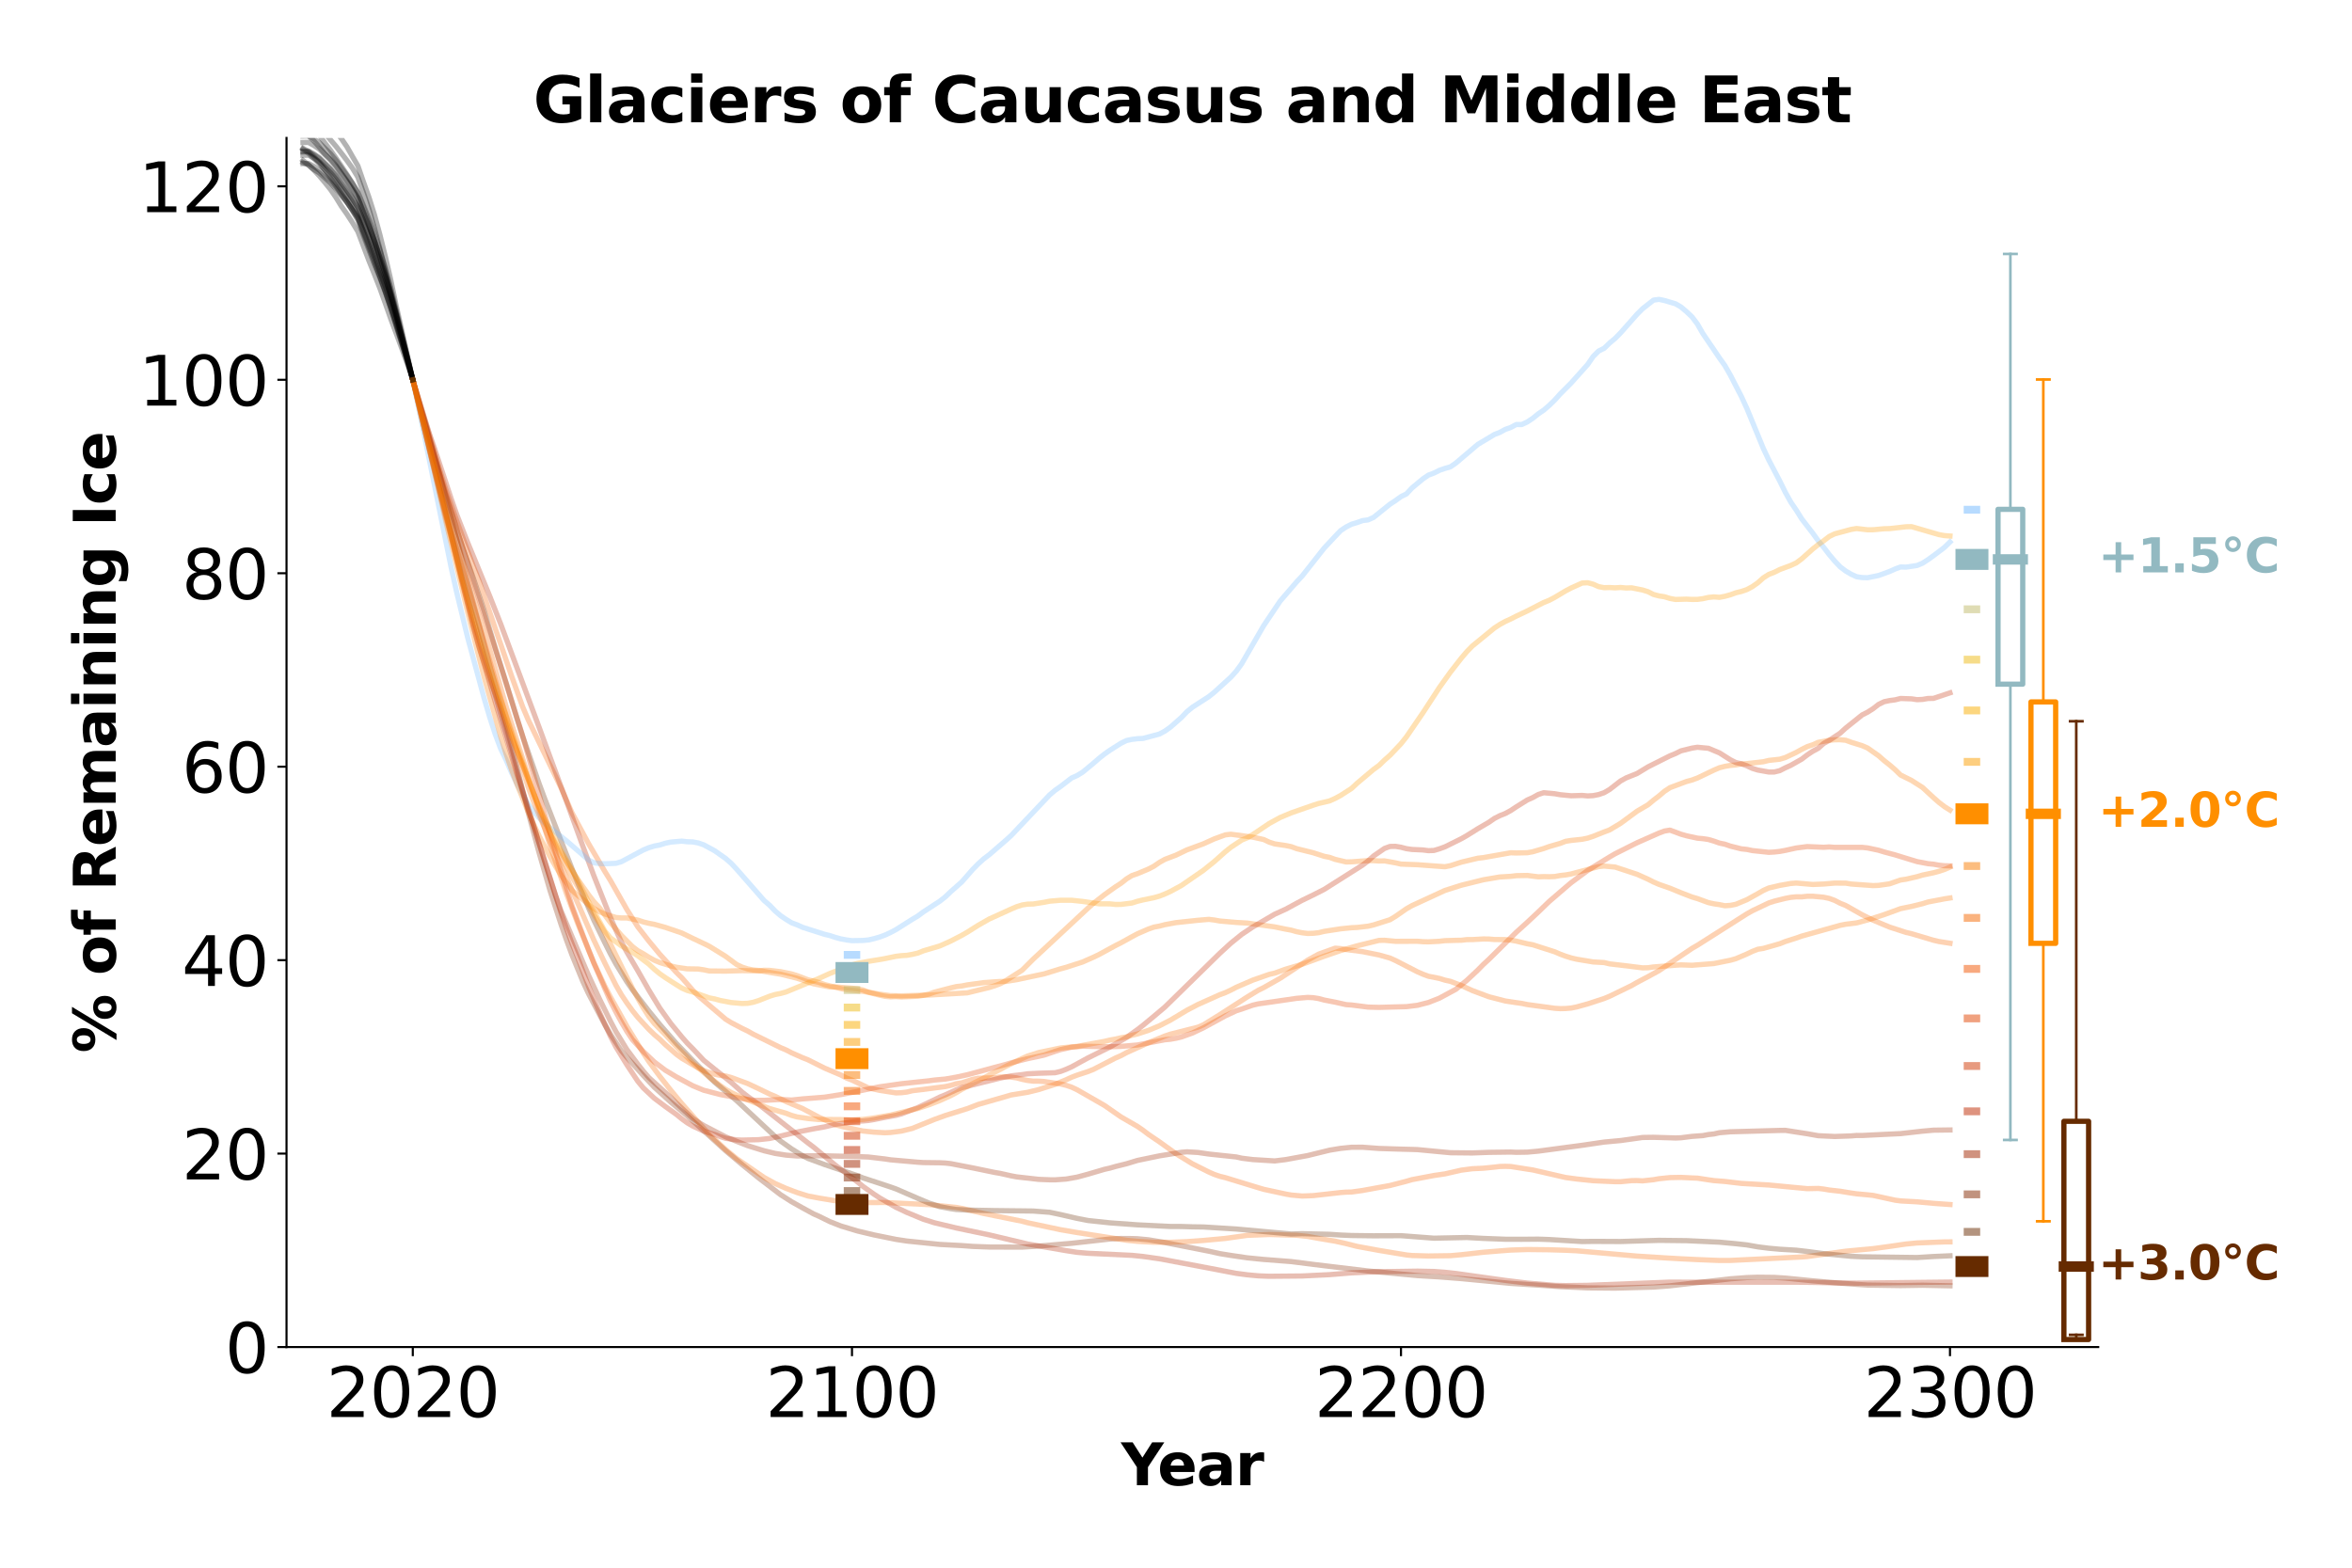 <?xml version="1.0" encoding="utf-8" standalone="no"?>
<!DOCTYPE svg PUBLIC "-//W3C//DTD SVG 1.1//EN"
  "http://www.w3.org/Graphics/SVG/1.1/DTD/svg11.dtd">
<svg xmlns:xlink="http://www.w3.org/1999/xlink" width="900pt" height="600pt" viewBox="0 0 900 600" xmlns="http://www.w3.org/2000/svg" version="1.1">
 <defs>
  <style type="text/css">*{stroke-linejoin: round; stroke-linecap: butt}</style>
 </defs>
 <g id="figure_1">
  <g id="patch_1">
   <path d="M 0 600 
L 900 600 
L 900 0 
L 0 0 
z
" style="fill: #ffffff"/>
  </g>
  <g id="axes_1">
   <g id="patch_2">
    <path d="M 109.64 515.56 
L 802.89 515.56 
L 802.89 52.8 
L 109.64 52.8 
z
" style="fill: #ffffff"/>
   </g>
   <g id="matplotlib.axis_1">
    <g id="xtick_1">
     <g id="line2d_1">
      <defs>
       <path id="mbb534283c7" d="M 0 0 
L 0 3.5 
" style="stroke: #000000; stroke-width: 0.8"/>
      </defs>
      <g>
       <use xlink:href="#mbb534283c7" x="157.957" y="515.56" style="stroke: #000000; stroke-width: 0.8"/>
      </g>
     </g>
     <g id="text_1">
      <!-- 2020 -->
      <g transform="translate(124.872 542.316) scale(0.26 -0.26)">
       <defs>
        <path id="DejaVuSans-32" d="M 1228 531 
L 3431 531 
L 3431 0 
L 469 0 
L 469 531 
Q 828 903 1448 1529 
Q 2069 2156 2228 2338 
Q 2531 2678 2651 2914 
Q 2772 3150 2772 3378 
Q 2772 3750 2511 3984 
Q 2250 4219 1831 4219 
Q 1534 4219 1204 4116 
Q 875 4013 500 3803 
L 500 4441 
Q 881 4594 1212 4672 
Q 1544 4750 1819 4750 
Q 2544 4750 2975 4387 
Q 3406 4025 3406 3419 
Q 3406 3131 3298 2873 
Q 3191 2616 2906 2266 
Q 2828 2175 2409 1742 
Q 1991 1309 1228 531 
z
" transform="scale(0.016)"/>
        <path id="DejaVuSans-30" d="M 2034 4250 
Q 1547 4250 1301 3770 
Q 1056 3291 1056 2328 
Q 1056 1369 1301 889 
Q 1547 409 2034 409 
Q 2525 409 2770 889 
Q 3016 1369 3016 2328 
Q 3016 3291 2770 3770 
Q 2525 4250 2034 4250 
z
M 2034 4750 
Q 2819 4750 3233 4129 
Q 3647 3509 3647 2328 
Q 3647 1150 3233 529 
Q 2819 -91 2034 -91 
Q 1250 -91 836 529 
Q 422 1150 422 2328 
Q 422 3509 836 4129 
Q 1250 4750 2034 4750 
z
" transform="scale(0.016)"/>
       </defs>
       <use xlink:href="#DejaVuSans-32"/>
       <use xlink:href="#DejaVuSans-30" x="63.623"/>
       <use xlink:href="#DejaVuSans-32" x="127.246"/>
       <use xlink:href="#DejaVuSans-30" x="190.869"/>
      </g>
     </g>
    </g>
    <g id="xtick_2">
     <g id="line2d_2">
      <g>
       <use xlink:href="#mbb534283c7" x="326.018" y="515.56" style="stroke: #000000; stroke-width: 0.8"/>
      </g>
     </g>
     <g id="text_2">
      <!-- 2100 -->
      <g transform="translate(292.933 542.316) scale(0.26 -0.26)">
       <defs>
        <path id="DejaVuSans-31" d="M 794 531 
L 1825 531 
L 1825 4091 
L 703 3866 
L 703 4441 
L 1819 4666 
L 2450 4666 
L 2450 531 
L 3481 531 
L 3481 0 
L 794 0 
L 794 531 
z
" transform="scale(0.016)"/>
       </defs>
       <use xlink:href="#DejaVuSans-32"/>
       <use xlink:href="#DejaVuSans-31" x="63.623"/>
       <use xlink:href="#DejaVuSans-30" x="127.246"/>
       <use xlink:href="#DejaVuSans-30" x="190.869"/>
      </g>
     </g>
    </g>
    <g id="xtick_3">
     <g id="line2d_3">
      <g>
       <use xlink:href="#mbb534283c7" x="536.094" y="515.56" style="stroke: #000000; stroke-width: 0.8"/>
      </g>
     </g>
     <g id="text_3">
      <!-- 2200 -->
      <g transform="translate(503.009 542.316) scale(0.26 -0.26)">
       <use xlink:href="#DejaVuSans-32"/>
       <use xlink:href="#DejaVuSans-32" x="63.623"/>
       <use xlink:href="#DejaVuSans-30" x="127.246"/>
       <use xlink:href="#DejaVuSans-30" x="190.869"/>
      </g>
     </g>
    </g>
    <g id="xtick_4">
     <g id="line2d_4">
      <g>
       <use xlink:href="#mbb534283c7" x="746.17" y="515.56" style="stroke: #000000; stroke-width: 0.8"/>
      </g>
     </g>
     <g id="text_4">
      <!-- 2300 -->
      <g transform="translate(713.085 542.316) scale(0.26 -0.26)">
       <defs>
        <path id="DejaVuSans-33" d="M 2597 2516 
Q 3050 2419 3304 2112 
Q 3559 1806 3559 1356 
Q 3559 666 3084 287 
Q 2609 -91 1734 -91 
Q 1441 -91 1130 -33 
Q 819 25 488 141 
L 488 750 
Q 750 597 1062 519 
Q 1375 441 1716 441 
Q 2309 441 2620 675 
Q 2931 909 2931 1356 
Q 2931 1769 2642 2001 
Q 2353 2234 1838 2234 
L 1294 2234 
L 1294 2753 
L 1863 2753 
Q 2328 2753 2575 2939 
Q 2822 3125 2822 3475 
Q 2822 3834 2567 4026 
Q 2313 4219 1838 4219 
Q 1578 4219 1281 4162 
Q 984 4106 628 3988 
L 628 4550 
Q 988 4650 1302 4700 
Q 1616 4750 1894 4750 
Q 2613 4750 3031 4423 
Q 3450 4097 3450 3541 
Q 3450 3153 3228 2886 
Q 3006 2619 2597 2516 
z
" transform="scale(0.016)"/>
       </defs>
       <use xlink:href="#DejaVuSans-32"/>
       <use xlink:href="#DejaVuSans-33" x="63.623"/>
       <use xlink:href="#DejaVuSans-30" x="127.246"/>
       <use xlink:href="#DejaVuSans-30" x="190.869"/>
      </g>
     </g>
    </g>
    <g id="text_5">
     <!-- Year -->
     <g transform="translate(428.995 568.44) scale(0.22 -0.22)">
      <defs>
       <path id="DejaVuSans-Bold-59" d="M -63 4666 
L 1253 4666 
L 2316 3003 
L 3378 4666 
L 4697 4666 
L 2919 1966 
L 2919 0 
L 1716 0 
L 1716 1966 
L -63 4666 
z
" transform="scale(0.016)"/>
       <path id="DejaVuSans-Bold-65" d="M 4031 1759 
L 4031 1441 
L 1416 1441 
Q 1456 1047 1700 850 
Q 1944 653 2381 653 
Q 2734 653 3104 758 
Q 3475 863 3866 1075 
L 3866 213 
Q 3469 63 3072 -14 
Q 2675 -91 2278 -91 
Q 1328 -91 801 392 
Q 275 875 275 1747 
Q 275 2603 792 3093 
Q 1309 3584 2216 3584 
Q 3041 3584 3536 3087 
Q 4031 2591 4031 1759 
z
M 2881 2131 
Q 2881 2450 2695 2645 
Q 2509 2841 2209 2841 
Q 1884 2841 1681 2658 
Q 1478 2475 1428 2131 
L 2881 2131 
z
" transform="scale(0.016)"/>
       <path id="DejaVuSans-Bold-61" d="M 2106 1575 
Q 1756 1575 1579 1456 
Q 1403 1338 1403 1106 
Q 1403 894 1545 773 
Q 1688 653 1941 653 
Q 2256 653 2472 879 
Q 2688 1106 2688 1447 
L 2688 1575 
L 2106 1575 
z
M 3816 1997 
L 3816 0 
L 2688 0 
L 2688 519 
Q 2463 200 2181 54 
Q 1900 -91 1497 -91 
Q 953 -91 614 226 
Q 275 544 275 1050 
Q 275 1666 698 1953 
Q 1122 2241 2028 2241 
L 2688 2241 
L 2688 2328 
Q 2688 2594 2478 2717 
Q 2269 2841 1825 2841 
Q 1466 2841 1156 2769 
Q 847 2697 581 2553 
L 581 3406 
Q 941 3494 1303 3539 
Q 1666 3584 2028 3584 
Q 2975 3584 3395 3211 
Q 3816 2838 3816 1997 
z
" transform="scale(0.016)"/>
       <path id="DejaVuSans-Bold-72" d="M 3138 2547 
Q 2991 2616 2845 2648 
Q 2700 2681 2553 2681 
Q 2122 2681 1889 2404 
Q 1656 2128 1656 1613 
L 1656 0 
L 538 0 
L 538 3500 
L 1656 3500 
L 1656 2925 
Q 1872 3269 2151 3426 
Q 2431 3584 2822 3584 
Q 2878 3584 2943 3579 
Q 3009 3575 3134 3559 
L 3138 2547 
z
" transform="scale(0.016)"/>
      </defs>
      <use xlink:href="#DejaVuSans-Bold-59"/>
      <use xlink:href="#DejaVuSans-Bold-65" x="63.287"/>
      <use xlink:href="#DejaVuSans-Bold-61" x="131.109"/>
      <use xlink:href="#DejaVuSans-Bold-72" x="198.59"/>
     </g>
    </g>
   </g>
   <g id="matplotlib.axis_2">
    <g id="ytick_1">
     <g id="line2d_5">
      <defs>
       <path id="m59a206220c" d="M 0 0 
L -3.5 0 
" style="stroke: #000000; stroke-width: 0.8"/>
      </defs>
      <g>
       <use xlink:href="#m59a206220c" x="109.64" y="515.56" style="stroke: #000000; stroke-width: 0.8"/>
      </g>
     </g>
     <g id="text_6">
      <!-- 0 -->
      <g transform="translate(86.097 525.438) scale(0.26 -0.26)">
       <use xlink:href="#DejaVuSans-30"/>
      </g>
     </g>
    </g>
    <g id="ytick_2">
     <g id="line2d_6">
      <g>
       <use xlink:href="#m59a206220c" x="109.64" y="441.518" style="stroke: #000000; stroke-width: 0.8"/>
      </g>
     </g>
     <g id="text_7">
      <!-- 20 -->
      <g transform="translate(69.555 451.396) scale(0.26 -0.26)">
       <use xlink:href="#DejaVuSans-32"/>
       <use xlink:href="#DejaVuSans-30" x="63.623"/>
      </g>
     </g>
    </g>
    <g id="ytick_3">
     <g id="line2d_7">
      <g>
       <use xlink:href="#m59a206220c" x="109.64" y="367.477" style="stroke: #000000; stroke-width: 0.8"/>
      </g>
     </g>
     <g id="text_8">
      <!-- 40 -->
      <g transform="translate(69.555 377.355) scale(0.26 -0.26)">
       <defs>
        <path id="DejaVuSans-34" d="M 2419 4116 
L 825 1625 
L 2419 1625 
L 2419 4116 
z
M 2253 4666 
L 3047 4666 
L 3047 1625 
L 3713 1625 
L 3713 1100 
L 3047 1100 
L 3047 0 
L 2419 0 
L 2419 1100 
L 313 1100 
L 313 1709 
L 2253 4666 
z
" transform="scale(0.016)"/>
       </defs>
       <use xlink:href="#DejaVuSans-34"/>
       <use xlink:href="#DejaVuSans-30" x="63.623"/>
      </g>
     </g>
    </g>
    <g id="ytick_4">
     <g id="line2d_8">
      <g>
       <use xlink:href="#m59a206220c" x="109.64" y="293.435" style="stroke: #000000; stroke-width: 0.8"/>
      </g>
     </g>
     <g id="text_9">
      <!-- 60 -->
      <g transform="translate(69.555 303.313) scale(0.26 -0.26)">
       <defs>
        <path id="DejaVuSans-36" d="M 2113 2584 
Q 1688 2584 1439 2293 
Q 1191 2003 1191 1497 
Q 1191 994 1439 701 
Q 1688 409 2113 409 
Q 2538 409 2786 701 
Q 3034 994 3034 1497 
Q 3034 2003 2786 2293 
Q 2538 2584 2113 2584 
z
M 3366 4563 
L 3366 3988 
Q 3128 4100 2886 4159 
Q 2644 4219 2406 4219 
Q 1781 4219 1451 3797 
Q 1122 3375 1075 2522 
Q 1259 2794 1537 2939 
Q 1816 3084 2150 3084 
Q 2853 3084 3261 2657 
Q 3669 2231 3669 1497 
Q 3669 778 3244 343 
Q 2819 -91 2113 -91 
Q 1303 -91 875 529 
Q 447 1150 447 2328 
Q 447 3434 972 4092 
Q 1497 4750 2381 4750 
Q 2619 4750 2861 4703 
Q 3103 4656 3366 4563 
z
" transform="scale(0.016)"/>
       </defs>
       <use xlink:href="#DejaVuSans-36"/>
       <use xlink:href="#DejaVuSans-30" x="63.623"/>
      </g>
     </g>
    </g>
    <g id="ytick_5">
     <g id="line2d_9">
      <g>
       <use xlink:href="#m59a206220c" x="109.64" y="219.394" style="stroke: #000000; stroke-width: 0.8"/>
      </g>
     </g>
     <g id="text_10">
      <!-- 80 -->
      <g transform="translate(69.555 229.272) scale(0.26 -0.26)">
       <defs>
        <path id="DejaVuSans-38" d="M 2034 2216 
Q 1584 2216 1326 1975 
Q 1069 1734 1069 1313 
Q 1069 891 1326 650 
Q 1584 409 2034 409 
Q 2484 409 2743 651 
Q 3003 894 3003 1313 
Q 3003 1734 2745 1975 
Q 2488 2216 2034 2216 
z
M 1403 2484 
Q 997 2584 770 2862 
Q 544 3141 544 3541 
Q 544 4100 942 4425 
Q 1341 4750 2034 4750 
Q 2731 4750 3128 4425 
Q 3525 4100 3525 3541 
Q 3525 3141 3298 2862 
Q 3072 2584 2669 2484 
Q 3125 2378 3379 2068 
Q 3634 1759 3634 1313 
Q 3634 634 3220 271 
Q 2806 -91 2034 -91 
Q 1263 -91 848 271 
Q 434 634 434 1313 
Q 434 1759 690 2068 
Q 947 2378 1403 2484 
z
M 1172 3481 
Q 1172 3119 1398 2916 
Q 1625 2713 2034 2713 
Q 2441 2713 2670 2916 
Q 2900 3119 2900 3481 
Q 2900 3844 2670 4047 
Q 2441 4250 2034 4250 
Q 1625 4250 1398 4047 
Q 1172 3844 1172 3481 
z
" transform="scale(0.016)"/>
       </defs>
       <use xlink:href="#DejaVuSans-38"/>
       <use xlink:href="#DejaVuSans-30" x="63.623"/>
      </g>
     </g>
    </g>
    <g id="ytick_6">
     <g id="line2d_10">
      <g>
       <use xlink:href="#m59a206220c" x="109.64" y="145.352" style="stroke: #000000; stroke-width: 0.8"/>
      </g>
     </g>
     <g id="text_11">
      <!-- 100 -->
      <g transform="translate(53.013 155.23) scale(0.26 -0.26)">
       <use xlink:href="#DejaVuSans-31"/>
       <use xlink:href="#DejaVuSans-30" x="63.623"/>
       <use xlink:href="#DejaVuSans-30" x="127.246"/>
      </g>
     </g>
    </g>
    <g id="ytick_7">
     <g id="line2d_11">
      <g>
       <use xlink:href="#m59a206220c" x="109.64" y="71.31" style="stroke: #000000; stroke-width: 0.8"/>
      </g>
     </g>
     <g id="text_12">
      <!-- 120 -->
      <g transform="translate(53.013 81.188) scale(0.26 -0.26)">
       <use xlink:href="#DejaVuSans-31"/>
       <use xlink:href="#DejaVuSans-32" x="63.623"/>
       <use xlink:href="#DejaVuSans-30" x="127.246"/>
      </g>
     </g>
    </g>
    <g id="text_13">
     <!-- % of Remaining Ice -->
     <g transform="translate(44.265 403.001) rotate(-90) scale(0.22 -0.22)">
      <defs>
       <path id="DejaVuSans-Bold-25" d="M 4959 1925 
Q 4738 1925 4616 1733 
Q 4494 1541 4494 1184 
Q 4494 825 4614 633 
Q 4734 441 4959 441 
Q 5184 441 5303 633 
Q 5422 825 5422 1184 
Q 5422 1541 5301 1733 
Q 5181 1925 4959 1925 
z
M 4959 2450 
Q 5541 2450 5875 2112 
Q 6209 1775 6209 1184 
Q 6209 594 5875 251 
Q 5541 -91 4959 -91 
Q 4378 -91 4042 251 
Q 3706 594 3706 1184 
Q 3706 1772 4042 2111 
Q 4378 2450 4959 2450 
z
M 2094 -91 
L 1403 -91 
L 4319 4750 
L 5013 4750 
L 2094 -91 
z
M 1453 4750 
Q 2034 4750 2367 4411 
Q 2700 4072 2700 3481 
Q 2700 2891 2367 2550 
Q 2034 2209 1453 2209 
Q 872 2209 539 2550 
Q 206 2891 206 3481 
Q 206 4072 539 4411 
Q 872 4750 1453 4750 
z
M 1453 4225 
Q 1228 4225 1106 4031 
Q 984 3838 984 3481 
Q 984 3122 1106 2926 
Q 1228 2731 1453 2731 
Q 1678 2731 1798 2926 
Q 1919 3122 1919 3481 
Q 1919 3838 1797 4031 
Q 1675 4225 1453 4225 
z
" transform="scale(0.016)"/>
       <path id="DejaVuSans-Bold-20" transform="scale(0.016)"/>
       <path id="DejaVuSans-Bold-6f" d="M 2203 2784 
Q 1831 2784 1636 2517 
Q 1441 2250 1441 1747 
Q 1441 1244 1636 976 
Q 1831 709 2203 709 
Q 2569 709 2762 976 
Q 2956 1244 2956 1747 
Q 2956 2250 2762 2517 
Q 2569 2784 2203 2784 
z
M 2203 3584 
Q 3106 3584 3614 3096 
Q 4122 2609 4122 1747 
Q 4122 884 3614 396 
Q 3106 -91 2203 -91 
Q 1297 -91 786 396 
Q 275 884 275 1747 
Q 275 2609 786 3096 
Q 1297 3584 2203 3584 
z
" transform="scale(0.016)"/>
       <path id="DejaVuSans-Bold-66" d="M 2841 4863 
L 2841 4128 
L 2222 4128 
Q 1984 4128 1890 4042 
Q 1797 3956 1797 3744 
L 1797 3500 
L 2753 3500 
L 2753 2700 
L 1797 2700 
L 1797 0 
L 678 0 
L 678 2700 
L 122 2700 
L 122 3500 
L 678 3500 
L 678 3744 
Q 678 4316 997 4589 
Q 1316 4863 1984 4863 
L 2841 4863 
z
" transform="scale(0.016)"/>
       <path id="DejaVuSans-Bold-52" d="M 2297 2597 
Q 2675 2597 2839 2737 
Q 3003 2878 3003 3200 
Q 3003 3519 2839 3656 
Q 2675 3794 2297 3794 
L 1791 3794 
L 1791 2597 
L 2297 2597 
z
M 1791 1766 
L 1791 0 
L 588 0 
L 588 4666 
L 2425 4666 
Q 3347 4666 3776 4356 
Q 4206 4047 4206 3378 
Q 4206 2916 3982 2619 
Q 3759 2322 3309 2181 
Q 3556 2125 3751 1926 
Q 3947 1728 4147 1325 
L 4800 0 
L 3519 0 
L 2950 1159 
Q 2778 1509 2601 1637 
Q 2425 1766 2131 1766 
L 1791 1766 
z
" transform="scale(0.016)"/>
       <path id="DejaVuSans-Bold-6d" d="M 3781 2919 
Q 3994 3244 4286 3414 
Q 4578 3584 4928 3584 
Q 5531 3584 5847 3212 
Q 6163 2841 6163 2131 
L 6163 0 
L 5038 0 
L 5038 1825 
Q 5041 1866 5042 1909 
Q 5044 1953 5044 2034 
Q 5044 2406 4934 2573 
Q 4825 2741 4581 2741 
Q 4263 2741 4089 2478 
Q 3916 2216 3909 1719 
L 3909 0 
L 2784 0 
L 2784 1825 
Q 2784 2406 2684 2573 
Q 2584 2741 2328 2741 
Q 2006 2741 1831 2477 
Q 1656 2213 1656 1722 
L 1656 0 
L 531 0 
L 531 3500 
L 1656 3500 
L 1656 2988 
Q 1863 3284 2130 3434 
Q 2397 3584 2719 3584 
Q 3081 3584 3359 3409 
Q 3638 3234 3781 2919 
z
" transform="scale(0.016)"/>
       <path id="DejaVuSans-Bold-69" d="M 538 3500 
L 1656 3500 
L 1656 0 
L 538 0 
L 538 3500 
z
M 538 4863 
L 1656 4863 
L 1656 3950 
L 538 3950 
L 538 4863 
z
" transform="scale(0.016)"/>
       <path id="DejaVuSans-Bold-6e" d="M 4056 2131 
L 4056 0 
L 2931 0 
L 2931 347 
L 2931 1631 
Q 2931 2084 2911 2256 
Q 2891 2428 2841 2509 
Q 2775 2619 2662 2680 
Q 2550 2741 2406 2741 
Q 2056 2741 1856 2470 
Q 1656 2200 1656 1722 
L 1656 0 
L 538 0 
L 538 3500 
L 1656 3500 
L 1656 2988 
Q 1909 3294 2193 3439 
Q 2478 3584 2822 3584 
Q 3428 3584 3742 3212 
Q 4056 2841 4056 2131 
z
" transform="scale(0.016)"/>
       <path id="DejaVuSans-Bold-67" d="M 2919 594 
Q 2688 288 2409 144 
Q 2131 0 1766 0 
Q 1125 0 706 504 
Q 288 1009 288 1791 
Q 288 2575 706 3076 
Q 1125 3578 1766 3578 
Q 2131 3578 2409 3434 
Q 2688 3291 2919 2981 
L 2919 3500 
L 4044 3500 
L 4044 353 
Q 4044 -491 3511 -936 
Q 2978 -1381 1966 -1381 
Q 1638 -1381 1331 -1331 
Q 1025 -1281 716 -1178 
L 716 -306 
Q 1009 -475 1290 -558 
Q 1572 -641 1856 -641 
Q 2406 -641 2662 -400 
Q 2919 -159 2919 353 
L 2919 594 
z
M 2181 2772 
Q 1834 2772 1640 2515 
Q 1447 2259 1447 1791 
Q 1447 1309 1634 1061 
Q 1822 813 2181 813 
Q 2531 813 2725 1069 
Q 2919 1325 2919 1791 
Q 2919 2259 2725 2515 
Q 2531 2772 2181 2772 
z
" transform="scale(0.016)"/>
       <path id="DejaVuSans-Bold-49" d="M 588 4666 
L 1791 4666 
L 1791 0 
L 588 0 
L 588 4666 
z
" transform="scale(0.016)"/>
       <path id="DejaVuSans-Bold-63" d="M 3366 3391 
L 3366 2478 
Q 3138 2634 2908 2709 
Q 2678 2784 2431 2784 
Q 1963 2784 1702 2511 
Q 1441 2238 1441 1747 
Q 1441 1256 1702 982 
Q 1963 709 2431 709 
Q 2694 709 2930 787 
Q 3166 866 3366 1019 
L 3366 103 
Q 3103 6 2833 -42 
Q 2563 -91 2291 -91 
Q 1344 -91 809 395 
Q 275 881 275 1747 
Q 275 2613 809 3098 
Q 1344 3584 2291 3584 
Q 2566 3584 2833 3536 
Q 3100 3488 3366 3391 
z
" transform="scale(0.016)"/>
      </defs>
      <use xlink:href="#DejaVuSans-Bold-25"/>
      <use xlink:href="#DejaVuSans-Bold-20" x="100.195"/>
      <use xlink:href="#DejaVuSans-Bold-6f" x="135.01"/>
      <use xlink:href="#DejaVuSans-Bold-66" x="203.711"/>
      <use xlink:href="#DejaVuSans-Bold-20" x="247.217"/>
      <use xlink:href="#DejaVuSans-Bold-52" x="282.031"/>
      <use xlink:href="#DejaVuSans-Bold-65" x="359.033"/>
      <use xlink:href="#DejaVuSans-Bold-6d" x="426.855"/>
      <use xlink:href="#DejaVuSans-Bold-61" x="531.055"/>
      <use xlink:href="#DejaVuSans-Bold-69" x="598.535"/>
      <use xlink:href="#DejaVuSans-Bold-6e" x="632.812"/>
      <use xlink:href="#DejaVuSans-Bold-69" x="704.004"/>
      <use xlink:href="#DejaVuSans-Bold-6e" x="738.281"/>
      <use xlink:href="#DejaVuSans-Bold-67" x="809.473"/>
      <use xlink:href="#DejaVuSans-Bold-20" x="881.055"/>
      <use xlink:href="#DejaVuSans-Bold-49" x="915.869"/>
      <use xlink:href="#DejaVuSans-Bold-63" x="953.076"/>
      <use xlink:href="#DejaVuSans-Bold-65" x="1012.354"/>
     </g>
    </g>
   </g>
   <g id="line2d_12">
    <path d="M 157.957 145.352 
L 160.058 152.035 
L 168.461 180.56 
L 170.562 187.196 
L 174.763 199.368 
L 181.066 216.642 
L 183.167 222 
L 195.771 258.768 
L 199.973 270.452 
L 202.073 275.397 
L 208.376 288.475 
L 214.678 301.508 
L 218.879 311.099 
L 225.182 322.837 
L 231.484 333.602 
L 233.585 336.998 
L 239.887 348.106 
L 244.088 354.785 
L 248.29 360.176 
L 252.492 365.242 
L 258.794 372.15 
L 260.895 374.212 
L 265.096 379.017 
L 267.197 381.181 
L 277.701 390.11 
L 279.801 391.398 
L 284.003 393.604 
L 286.104 394.614 
L 288.204 395.803 
L 298.708 400.971 
L 300.809 401.852 
L 302.91 402.948 
L 307.111 404.809 
L 309.212 405.639 
L 315.514 408.788 
L 321.817 411.47 
L 323.917 412.585 
L 326.018 413.393 
L 332.32 416.378 
L 336.522 417.295 
L 342.824 418.28 
L 344.925 418.213 
L 347.026 417.96 
L 349.126 417.45 
L 353.328 416.95 
L 361.731 415.861 
L 363.832 415.394 
L 365.932 414.777 
L 368.033 414.446 
L 372.235 413.08 
L 374.335 412.678 
L 380.638 412.495 
L 382.738 412.204 
L 384.839 412.102 
L 386.94 412.253 
L 389.041 412.536 
L 391.142 413.102 
L 393.242 413.529 
L 395.343 413.78 
L 397.444 413.789 
L 399.545 413.925 
L 405.847 414.871 
L 407.948 415.376 
L 410.048 416.087 
L 412.149 417.069 
L 422.653 423.103 
L 428.955 427.482 
L 435.257 431.124 
L 437.358 432.569 
L 439.459 434.172 
L 443.66 437.02 
L 449.963 441.549 
L 456.265 445.413 
L 462.567 448.573 
L 464.668 449.491 
L 466.769 450.207 
L 468.87 450.719 
L 481.474 454.569 
L 483.575 455.191 
L 491.978 457.002 
L 494.079 457.377 
L 498.28 457.752 
L 502.482 457.602 
L 512.985 456.423 
L 515.086 456.263 
L 517.187 456.219 
L 521.388 455.633 
L 527.691 454.479 
L 531.892 453.727 
L 538.195 452.098 
L 540.295 451.484 
L 548.698 449.899 
L 552.9 449.283 
L 559.202 447.847 
L 563.404 447.304 
L 567.605 447.109 
L 571.807 446.692 
L 573.907 446.445 
L 576.008 446.391 
L 578.109 446.46 
L 584.411 447.454 
L 586.512 447.774 
L 599.117 450.672 
L 603.318 451.233 
L 609.62 451.89 
L 618.023 452.269 
L 620.124 452.275 
L 624.326 451.864 
L 626.426 451.839 
L 628.527 451.956 
L 632.729 451.504 
L 634.829 451.13 
L 639.031 450.697 
L 643.232 450.625 
L 647.434 450.833 
L 649.535 450.91 
L 653.736 451.556 
L 655.837 451.852 
L 660.038 452.182 
L 666.341 452.926 
L 676.845 453.536 
L 691.55 454.937 
L 695.751 454.847 
L 697.852 455.09 
L 699.953 455.454 
L 704.154 455.924 
L 708.356 456.615 
L 710.457 456.907 
L 714.658 457.299 
L 716.759 457.515 
L 725.162 459.344 
L 727.263 459.627 
L 733.565 459.975 
L 739.867 460.558 
L 746.17 461.003 
L 746.17 461.003 
" clip-path="url(#p8fe4d47d7a)" style="fill: none; stroke: #f66200; stroke-opacity: 0.3; stroke-width: 2; stroke-linecap: square"/>
   </g>
   <g id="line2d_13">
    <path d="M 115.942 61.416 
L 118.043 63.107 
L 120.144 65.106 
L 122.245 67.361 
L 124.345 69.871 
L 126.446 72.482 
L 128.547 75.529 
L 130.648 78.962 
L 132.748 81.942 
L 134.849 85.158 
L 136.95 88.626 
L 139.051 94.166 
L 141.151 99.718 
L 143.252 104.929 
L 145.353 110.284 
L 147.454 116.122 
L 149.554 122.11 
L 151.655 127.705 
L 153.756 133.394 
L 155.857 139.25 
L 157.957 145.352 
" clip-path="url(#p8fe4d47d7a)" style="fill: none; stroke: #000000; stroke-opacity: 0.3; stroke-width: 2; stroke-linecap: square"/>
   </g>
   <g id="line2d_14">
    <path d="M 157.957 145.352 
L 162.159 159.692 
L 168.461 182.584 
L 174.763 206.652 
L 178.965 222.922 
L 183.167 238.586 
L 187.368 254.66 
L 191.57 270.098 
L 195.771 285.572 
L 202.073 310.808 
L 206.275 326.333 
L 210.476 340.875 
L 214.678 353.77 
L 216.779 359.808 
L 218.879 365.498 
L 223.081 375.772 
L 225.182 380.256 
L 231.484 392.282 
L 233.585 395.837 
L 237.786 402.179 
L 239.887 404.703 
L 246.189 411.644 
L 250.391 416.132 
L 256.693 421.822 
L 262.995 427.096 
L 277.701 440.431 
L 284.003 445.739 
L 290.305 450.836 
L 298.708 457.26 
L 302.91 459.938 
L 307.111 462.3 
L 311.313 464.59 
L 313.413 465.517 
L 317.615 467.585 
L 321.817 469.237 
L 328.119 471.135 
L 334.421 472.637 
L 342.824 474.345 
L 347.026 474.984 
L 359.63 476.279 
L 368.033 476.72 
L 372.235 477.035 
L 378.537 477.269 
L 391.142 477.304 
L 397.444 476.919 
L 410.048 475.848 
L 424.754 474.202 
L 428.955 474.002 
L 433.157 474.031 
L 435.257 474.102 
L 439.459 474.503 
L 445.761 475.553 
L 462.567 478.87 
L 466.769 479.801 
L 470.97 480.477 
L 477.273 481.41 
L 483.575 482.029 
L 494.079 482.842 
L 502.482 483.917 
L 523.489 486.44 
L 542.396 488.208 
L 550.799 488.709 
L 559.202 489.367 
L 578.109 491.189 
L 590.713 491.992 
L 597.016 492.438 
L 607.52 492.899 
L 618.023 492.998 
L 632.729 492.604 
L 639.031 492.119 
L 662.139 489.444 
L 668.442 488.968 
L 672.643 488.833 
L 678.945 488.898 
L 683.147 489.164 
L 687.348 489.574 
L 693.651 490.207 
L 702.054 490.932 
L 710.457 491.561 
L 714.658 491.836 
L 727.263 492.027 
L 735.666 491.898 
L 746.17 492.118 
L 746.17 492.118 
" clip-path="url(#p8fe4d47d7a)" style="fill: none; stroke: #822900; stroke-opacity: 0.3; stroke-width: 2; stroke-linecap: square"/>
   </g>
   <g id="line2d_15">
    <path d="M 115.942 62.205 
L 118.043 63.19 
L 120.144 64.903 
L 122.245 66.205 
L 124.345 68.104 
L 126.446 69.958 
L 128.547 72.307 
L 130.648 74.908 
L 132.748 77.414 
L 134.849 80.269 
L 136.95 83.395 
L 139.051 89.053 
L 141.151 94.514 
L 143.252 100.092 
L 145.353 105.585 
L 147.454 111.34 
L 149.554 117.851 
L 151.655 124.837 
L 153.756 131.587 
L 155.857 138.382 
L 157.957 145.352 
" clip-path="url(#p8fe4d47d7a)" style="fill: none; stroke: #000000; stroke-opacity: 0.3; stroke-width: 2; stroke-linecap: square"/>
   </g>
   <g id="line2d_16">
    <path d="M 157.957 145.352 
L 160.058 153.605 
L 176.864 213.827 
L 181.066 228.204 
L 185.267 241.492 
L 187.368 248.422 
L 193.67 270.401 
L 197.872 283.633 
L 208.376 316.823 
L 210.476 323.601 
L 216.779 342.078 
L 220.98 353.182 
L 225.182 363.576 
L 227.282 368.53 
L 231.484 377.541 
L 233.585 381.575 
L 237.786 389.028 
L 239.887 392.817 
L 246.189 403.078 
L 248.29 406.279 
L 252.492 411.968 
L 256.693 417.289 
L 260.895 422.366 
L 265.096 427.124 
L 271.398 434.199 
L 275.6 438.065 
L 277.701 440.017 
L 281.902 443.448 
L 292.406 450.664 
L 296.607 452.973 
L 300.809 454.838 
L 305.01 456.425 
L 309.212 457.748 
L 313.413 458.541 
L 321.817 459.934 
L 326.018 460.3 
L 330.22 460.26 
L 338.623 460.237 
L 355.429 461.042 
L 359.63 461.467 
L 365.932 462.115 
L 368.033 462.501 
L 376.436 464.44 
L 391.142 467.423 
L 393.242 467.984 
L 401.645 469.763 
L 405.847 470.65 
L 412.149 471.73 
L 418.451 472.712 
L 431.056 474.682 
L 435.257 475.091 
L 441.56 475.453 
L 447.862 475.465 
L 454.164 475.215 
L 460.467 474.757 
L 468.87 473.982 
L 477.273 472.803 
L 485.676 472.481 
L 496.179 472.773 
L 500.381 473.207 
L 504.582 473.971 
L 510.885 475.032 
L 515.086 475.961 
L 519.288 477.03 
L 527.691 478.571 
L 538.195 480.309 
L 540.295 480.522 
L 546.598 480.704 
L 555.001 480.589 
L 559.202 480.216 
L 567.605 479.273 
L 573.907 478.756 
L 578.109 478.439 
L 584.411 478.231 
L 592.814 478.322 
L 599.117 478.51 
L 603.318 478.71 
L 626.426 480.749 
L 632.729 481.145 
L 636.93 481.416 
L 643.232 481.779 
L 649.535 482.085 
L 657.938 482.419 
L 662.139 482.405 
L 685.248 481.288 
L 689.449 481.087 
L 691.55 480.915 
L 706.255 478.869 
L 712.557 478.275 
L 716.759 477.895 
L 723.061 477.037 
L 729.363 476.118 
L 733.565 475.716 
L 744.069 475.312 
L 746.17 475.298 
L 746.17 475.298 
" clip-path="url(#p8fe4d47d7a)" style="fill: none; stroke: #f76800; stroke-opacity: 0.3; stroke-width: 2; stroke-linecap: square"/>
   </g>
   <g id="line2d_17">
    <path d="M 115.942 45.033 
L 118.043 46.905 
L 120.144 49.454 
L 122.245 51.88 
L 124.345 54.771 
L 126.446 57.515 
L 128.547 60.502 
L 130.648 63.619 
L 132.748 66.788 
L 134.849 70.094 
L 136.95 73.759 
L 139.051 79.573 
L 141.151 85.823 
L 143.252 92.203 
L 145.353 98.978 
L 147.454 105.793 
L 149.554 113.315 
L 151.655 121.078 
L 153.756 128.95 
L 155.857 137.109 
L 157.957 145.352 
" clip-path="url(#p8fe4d47d7a)" style="fill: none; stroke: #000000; stroke-opacity: 0.3; stroke-width: 2; stroke-linecap: square"/>
   </g>
   <g id="line2d_18">
    <path d="M 157.957 145.352 
L 162.159 160.529 
L 170.562 189.516 
L 176.864 209.035 
L 181.066 221.191 
L 185.267 233.787 
L 189.469 247.939 
L 193.67 261.32 
L 197.872 275.13 
L 199.973 281.733 
L 206.275 299.878 
L 208.376 305.529 
L 214.678 321.759 
L 218.879 332.464 
L 220.98 337.673 
L 227.282 352.246 
L 231.484 360.889 
L 233.585 365.076 
L 235.685 368.937 
L 239.887 375.756 
L 241.988 378.796 
L 248.29 386.97 
L 252.492 392.127 
L 258.794 399.34 
L 265.096 405.864 
L 273.499 414.221 
L 281.902 421.268 
L 296.607 434.99 
L 298.708 436.741 
L 302.91 439.723 
L 307.111 442.318 
L 309.212 443.384 
L 315.514 445.704 
L 328.119 449.968 
L 330.22 450.825 
L 336.522 452.882 
L 340.723 454.28 
L 342.824 455.023 
L 351.227 458.655 
L 355.429 460.426 
L 359.63 461.825 
L 363.832 462.602 
L 365.932 462.909 
L 370.134 463.127 
L 380.638 463.33 
L 386.94 463.404 
L 391.142 463.447 
L 395.343 463.498 
L 401.645 463.973 
L 405.847 464.856 
L 412.149 466.308 
L 416.351 467.127 
L 424.754 468.022 
L 435.257 468.784 
L 447.862 469.401 
L 452.063 469.415 
L 456.265 469.545 
L 460.467 469.599 
L 473.071 470.384 
L 494.079 472.288 
L 498.28 472.163 
L 508.784 472.409 
L 512.985 472.69 
L 517.187 472.864 
L 525.59 472.974 
L 536.094 472.928 
L 548.698 473.889 
L 561.303 473.623 
L 567.605 473.971 
L 576.008 474.293 
L 582.31 474.31 
L 588.613 474.258 
L 592.814 474.406 
L 605.419 475.175 
L 609.62 475.109 
L 620.124 475.16 
L 634.829 474.716 
L 645.333 474.836 
L 657.938 475.417 
L 664.24 476.004 
L 668.442 476.462 
L 672.643 477.208 
L 676.845 477.735 
L 681.046 478.12 
L 687.348 478.487 
L 691.55 478.975 
L 697.852 479.808 
L 708.356 480.818 
L 712.557 481.012 
L 733.565 481.295 
L 739.867 480.903 
L 746.17 480.628 
L 746.17 480.628 
" clip-path="url(#p8fe4d47d7a)" style="fill: none; stroke: #662b00; stroke-opacity: 0.3; stroke-width: 2; stroke-linecap: square"/>
   </g>
   <g id="line2d_19">
    <path d="M 115.942 57.168 
L 118.043 58.661 
L 120.144 60.709 
L 122.245 62.737 
L 124.345 65.085 
L 126.446 68.056 
L 128.547 70.988 
L 130.648 74.106 
L 132.748 77.198 
L 134.849 80.64 
L 136.95 84.249 
L 139.051 90.021 
L 141.151 95.555 
L 143.252 101.131 
L 145.353 106.281 
L 147.454 111.863 
L 149.554 118.135 
L 151.655 124.637 
L 153.756 131.226 
L 155.857 138.244 
L 157.957 145.352 
" clip-path="url(#p8fe4d47d7a)" style="fill: none; stroke: #000000; stroke-opacity: 0.3; stroke-width: 2; stroke-linecap: square"/>
   </g>
   <g id="line2d_20">
    <path d="M 157.957 145.352 
L 160.058 152.642 
L 164.26 165.855 
L 166.36 171.904 
L 172.663 190.929 
L 174.763 196.943 
L 178.965 207.676 
L 187.368 228.09 
L 191.57 238.772 
L 206.275 278.316 
L 212.577 295.434 
L 216.779 306.699 
L 223.081 324.01 
L 227.282 335.28 
L 233.585 351.118 
L 235.685 355.991 
L 237.786 360.579 
L 239.887 364.416 
L 244.088 371.562 
L 248.29 378.939 
L 252.492 385.862 
L 256.693 391.737 
L 260.895 396.863 
L 262.995 399.256 
L 265.096 401.375 
L 269.298 405.843 
L 273.499 409.247 
L 279.801 414.263 
L 284.003 418.011 
L 286.104 419.658 
L 290.305 422.653 
L 309.212 437.47 
L 311.313 439.046 
L 319.716 446.008 
L 323.917 449.156 
L 328.119 452.357 
L 330.22 454.061 
L 334.421 457.049 
L 336.522 458.419 
L 342.824 462.057 
L 347.026 464.043 
L 353.328 466.649 
L 357.529 467.982 
L 365.932 469.982 
L 378.537 472.625 
L 393.242 476.123 
L 407.948 478.664 
L 412.149 479.303 
L 416.351 479.668 
L 433.157 480.456 
L 437.358 480.884 
L 443.66 481.773 
L 462.567 485.341 
L 473.071 487.354 
L 477.273 487.907 
L 481.474 488.301 
L 485.676 488.467 
L 498.28 488.354 
L 508.784 487.845 
L 517.187 487.153 
L 527.691 486.696 
L 531.892 486.664 
L 542.396 486.502 
L 548.698 486.634 
L 552.9 486.94 
L 557.101 487.396 
L 576.008 490.051 
L 584.411 491.075 
L 594.915 491.95 
L 599.117 492.036 
L 607.52 491.936 
L 639.031 490.708 
L 647.434 490.753 
L 687.348 490.734 
L 693.651 490.816 
L 704.154 491.037 
L 710.457 491.095 
L 720.96 490.978 
L 727.263 490.892 
L 746.17 490.68 
L 746.17 490.68 
" clip-path="url(#p8fe4d47d7a)" style="fill: none; stroke: #b32700; stroke-opacity: 0.3; stroke-width: 2; stroke-linecap: square"/>
   </g>
   <g id="line2d_21">
    <path d="M 115.942 56.754 
L 118.043 58.004 
L 120.144 60.005 
L 122.245 62.28 
L 124.345 64.976 
L 126.446 67.367 
L 128.547 70.006 
L 130.648 72.845 
L 132.748 75.803 
L 134.849 79.19 
L 136.95 82.74 
L 139.051 88.5 
L 141.151 94.258 
L 143.252 99.843 
L 145.353 105.72 
L 147.454 111.742 
L 149.554 117.733 
L 151.655 124.083 
L 153.756 130.918 
L 155.857 137.901 
L 157.957 145.352 
" clip-path="url(#p8fe4d47d7a)" style="fill: none; stroke: #000000; stroke-opacity: 0.3; stroke-width: 2; stroke-linecap: square"/>
   </g>
   <g id="line2d_22">
    <path d="M 157.957 145.352 
L 162.159 165.495 
L 172.663 217.328 
L 174.763 226.745 
L 178.965 244.062 
L 185.267 267.316 
L 187.368 274.422 
L 189.469 280.921 
L 191.57 286.518 
L 193.67 290.894 
L 195.771 295.771 
L 197.872 300.155 
L 199.973 304.104 
L 202.073 307.682 
L 204.174 310.56 
L 206.275 312.978 
L 208.376 314.976 
L 210.476 316.8 
L 216.779 321.825 
L 225.182 329.126 
L 227.282 330.218 
L 229.383 330.501 
L 231.484 330.588 
L 235.685 330.422 
L 237.786 329.795 
L 246.189 325.3 
L 248.29 324.429 
L 250.391 323.792 
L 252.492 323.392 
L 254.592 322.727 
L 256.693 322.288 
L 260.895 321.929 
L 262.995 322.168 
L 265.096 322.227 
L 267.197 322.626 
L 269.298 323.347 
L 273.499 325.623 
L 277.701 328.594 
L 279.801 330.436 
L 281.902 332.688 
L 292.406 344.677 
L 294.507 346.481 
L 296.607 348.668 
L 298.708 350.467 
L 300.809 351.895 
L 302.91 353.175 
L 305.01 353.965 
L 307.111 354.915 
L 315.514 357.583 
L 317.615 358.096 
L 319.716 358.79 
L 321.817 359.359 
L 323.917 359.749 
L 326.018 360.018 
L 330.22 359.942 
L 332.32 359.747 
L 334.421 359.261 
L 336.522 358.659 
L 338.623 357.893 
L 340.723 356.921 
L 342.824 355.808 
L 349.126 351.832 
L 351.227 350.58 
L 353.328 349.017 
L 359.63 344.908 
L 361.731 343.252 
L 363.832 341.246 
L 368.033 337.532 
L 372.235 332.734 
L 374.335 330.594 
L 376.436 328.707 
L 378.537 327.117 
L 384.839 321.667 
L 386.94 319.77 
L 401.645 304.234 
L 403.746 302.465 
L 405.847 300.997 
L 410.048 297.759 
L 412.149 296.828 
L 414.25 295.552 
L 418.451 292.08 
L 420.552 290.245 
L 422.653 288.588 
L 424.754 287.115 
L 428.955 284.452 
L 431.056 283.421 
L 433.157 282.982 
L 435.257 282.724 
L 437.358 282.632 
L 443.66 280.937 
L 445.761 279.804 
L 447.862 278.313 
L 452.063 274.615 
L 454.164 272.414 
L 456.265 270.692 
L 460.467 267.977 
L 462.567 266.615 
L 464.668 264.932 
L 470.97 259.191 
L 473.071 256.884 
L 475.172 253.98 
L 479.373 246.684 
L 483.575 239.414 
L 489.877 230.022 
L 496.179 222.688 
L 498.28 220.451 
L 506.683 209.793 
L 510.885 205.297 
L 512.985 203.093 
L 515.086 201.699 
L 517.187 200.631 
L 519.288 200.008 
L 521.388 199.247 
L 523.489 198.982 
L 525.59 198.037 
L 531.892 192.964 
L 533.993 191.592 
L 536.094 190.066 
L 538.195 189.028 
L 540.295 186.763 
L 544.497 183.277 
L 546.598 181.837 
L 548.698 181.061 
L 550.799 180.012 
L 552.9 179.279 
L 555.001 178.681 
L 557.101 177.228 
L 565.504 170.085 
L 571.807 166.312 
L 573.907 165.488 
L 576.008 164.339 
L 578.109 163.598 
L 580.21 162.472 
L 582.31 162.484 
L 584.411 161.499 
L 586.512 160.111 
L 588.613 158.398 
L 590.713 156.972 
L 592.814 155.167 
L 594.915 153.121 
L 597.016 150.772 
L 601.217 146.555 
L 607.52 139.52 
L 609.62 136.449 
L 611.721 134.354 
L 613.822 133.31 
L 615.923 131.28 
L 618.023 129.53 
L 620.124 127.397 
L 626.426 120.272 
L 628.527 118.165 
L 632.729 114.864 
L 634.829 114.577 
L 636.93 115.023 
L 641.132 116.268 
L 643.232 117.486 
L 645.333 119.271 
L 647.434 121.255 
L 649.535 124.042 
L 651.635 127.704 
L 657.938 136.979 
L 660.038 139.939 
L 662.139 143.592 
L 666.341 151.755 
L 668.442 156.318 
L 674.744 171.632 
L 676.845 176.092 
L 681.046 184.125 
L 683.147 188.397 
L 685.248 192.167 
L 687.348 195.247 
L 689.449 198.608 
L 693.651 204.055 
L 695.751 206.968 
L 697.852 209.495 
L 699.953 212.238 
L 702.054 214.734 
L 704.154 216.953 
L 706.255 218.548 
L 708.356 219.781 
L 710.457 220.735 
L 712.557 221.054 
L 714.658 221.107 
L 718.86 220.255 
L 723.061 218.722 
L 725.162 217.778 
L 727.263 216.995 
L 729.363 217.05 
L 733.565 216.431 
L 735.666 215.546 
L 737.767 214.191 
L 739.867 212.679 
L 744.069 209.496 
L 746.17 207.435 
L 746.17 207.435 
" clip-path="url(#p8fe4d47d7a)" style="fill: none; stroke: #70b8ff; stroke-opacity: 0.3; stroke-width: 2; stroke-linecap: square"/>
   </g>
   <g id="line2d_23">
    <path d="M 115.942 35.6 
L 118.043 37.801 
L 120.144 40.36 
L 122.245 42.885 
L 124.345 45.595 
L 126.446 47.719 
L 128.547 50.251 
L 130.648 53.095 
L 132.748 56.177 
L 134.849 59.858 
L 136.95 63.486 
L 139.051 69.577 
L 141.151 75.436 
L 143.252 82.097 
L 145.353 89.792 
L 147.454 98.205 
L 149.554 107.282 
L 151.655 117.236 
L 153.756 126.444 
L 155.857 135.907 
L 157.957 145.352 
" clip-path="url(#p8fe4d47d7a)" style="fill: none; stroke: #000000; stroke-opacity: 0.3; stroke-width: 2; stroke-linecap: square"/>
   </g>
   <g id="line2d_24">
    <path d="M 157.957 145.352 
L 164.26 171.626 
L 170.562 199.345 
L 178.965 234.284 
L 183.167 250.968 
L 185.267 259.156 
L 191.57 281.766 
L 193.67 288.533 
L 195.771 294.644 
L 197.872 300.275 
L 202.073 310.646 
L 204.174 315.427 
L 206.275 319.892 
L 210.476 327.881 
L 212.577 331.541 
L 214.678 334.955 
L 218.879 340.733 
L 220.98 342.607 
L 223.081 344.331 
L 225.182 346.208 
L 227.282 347.735 
L 229.383 348.93 
L 231.484 349.837 
L 235.685 351.147 
L 237.786 351.328 
L 239.887 351.331 
L 244.088 352.155 
L 246.189 352.853 
L 248.29 353.372 
L 250.391 353.768 
L 254.592 354.938 
L 258.794 356.362 
L 260.895 357.093 
L 265.096 359.138 
L 269.298 361.119 
L 271.398 362.156 
L 277.701 366.049 
L 281.902 369.168 
L 284.003 370.149 
L 286.104 370.83 
L 288.204 371.241 
L 290.305 371.423 
L 294.507 372.165 
L 298.708 372.852 
L 305.01 374.401 
L 311.313 376.541 
L 317.615 377.751 
L 319.716 377.731 
L 326.018 378.212 
L 328.119 378.448 
L 330.22 378.893 
L 332.32 379.717 
L 336.522 380.491 
L 340.723 381.057 
L 344.925 381.132 
L 355.429 380.845 
L 370.134 379.993 
L 378.537 377.941 
L 380.638 377.288 
L 382.738 376.5 
L 384.839 375.352 
L 391.142 371.312 
L 395.343 367.11 
L 410.048 353.42 
L 416.351 347.546 
L 418.451 345.71 
L 422.653 342.409 
L 426.854 339.408 
L 428.955 338.048 
L 431.056 336.377 
L 433.157 335.089 
L 435.257 334.377 
L 439.459 332.612 
L 441.56 331.522 
L 443.66 330.072 
L 445.761 328.891 
L 449.963 327.308 
L 454.164 325.282 
L 460.467 322.962 
L 464.668 321.059 
L 468.87 319.534 
L 470.97 319.288 
L 479.373 320.398 
L 483.575 321.317 
L 485.676 322.317 
L 487.776 322.986 
L 491.978 323.608 
L 494.079 324.034 
L 496.179 324.81 
L 502.482 326.37 
L 506.683 327.727 
L 508.784 328.144 
L 510.885 328.905 
L 515.086 329.893 
L 517.187 329.846 
L 523.489 329.375 
L 525.59 329.391 
L 527.691 329.528 
L 529.792 329.487 
L 533.993 330.235 
L 536.094 330.712 
L 542.396 330.951 
L 552.9 331.727 
L 555.001 331.321 
L 559.202 329.967 
L 565.504 328.464 
L 567.605 328.232 
L 578.109 326.377 
L 580.21 326.458 
L 584.411 326.365 
L 586.512 325.99 
L 590.713 324.758 
L 592.814 324.007 
L 597.016 322.791 
L 599.117 321.983 
L 601.217 321.656 
L 605.419 321.211 
L 607.52 320.782 
L 609.62 320.087 
L 613.822 318.415 
L 615.923 317.624 
L 620.124 315.109 
L 626.426 310.468 
L 630.628 308.006 
L 632.729 306.243 
L 634.829 304.631 
L 636.93 302.841 
L 639.031 301.458 
L 645.333 299.106 
L 647.434 298.542 
L 649.535 297.765 
L 655.837 294.745 
L 657.938 293.841 
L 660.038 293.305 
L 662.139 292.946 
L 664.24 292.761 
L 666.341 292.372 
L 668.442 292.26 
L 674.744 291.539 
L 676.845 291.029 
L 681.046 290.576 
L 683.147 289.942 
L 687.348 287.968 
L 689.449 286.797 
L 691.55 285.759 
L 693.651 285.049 
L 695.751 284.107 
L 699.953 283.326 
L 702.054 283.128 
L 704.154 283.12 
L 706.255 283.315 
L 708.356 284.088 
L 712.557 285.387 
L 714.658 286.299 
L 718.86 289.254 
L 720.96 291.114 
L 723.061 292.759 
L 725.162 294.579 
L 727.263 296.629 
L 731.464 298.693 
L 735.666 301.388 
L 739.867 305.282 
L 741.968 307.125 
L 744.069 308.732 
L 746.17 310.051 
L 746.17 310.051 
" clip-path="url(#p8fe4d47d7a)" style="fill: none; stroke: #fb7800; stroke-opacity: 0.3; stroke-width: 2; stroke-linecap: square"/>
   </g>
   <g id="line2d_25">
    <path d="M 115.942 50.276 
L 118.043 51.959 
L 120.144 53.963 
L 122.245 56.402 
L 124.345 58.891 
L 126.446 60.912 
L 128.547 63.374 
L 130.648 66.27 
L 132.748 69.201 
L 134.849 72.293 
L 136.95 75.713 
L 139.051 81.527 
L 141.151 86.651 
L 143.252 92.016 
L 145.353 98.232 
L 147.454 104.839 
L 149.554 111.812 
L 151.655 119.625 
L 153.756 128.309 
L 155.857 136.76 
L 157.957 145.352 
" clip-path="url(#p8fe4d47d7a)" style="fill: none; stroke: #000000; stroke-opacity: 0.3; stroke-width: 2; stroke-linecap: square"/>
   </g>
   <g id="line2d_26">
    <path d="M 157.957 145.352 
L 168.461 187.044 
L 176.864 223.288 
L 181.066 239.549 
L 183.167 247.236 
L 185.267 253.821 
L 187.368 259.954 
L 191.57 270.812 
L 193.67 276.749 
L 195.771 282.299 
L 199.973 292.642 
L 206.275 309.393 
L 210.476 318.932 
L 212.577 322.82 
L 216.779 329.879 
L 220.98 336.398 
L 225.182 342.405 
L 227.282 345.138 
L 229.383 347.43 
L 233.585 353.101 
L 237.786 358.018 
L 241.988 362.266 
L 244.088 363.887 
L 246.189 365.033 
L 248.29 366.361 
L 250.391 367.527 
L 252.492 368.396 
L 256.693 369.682 
L 258.794 370.19 
L 262.995 370.808 
L 267.197 370.872 
L 269.298 371.175 
L 271.398 371.615 
L 277.701 371.678 
L 284.003 371.482 
L 290.305 371.615 
L 292.406 371.341 
L 294.507 371.383 
L 298.708 371.891 
L 302.91 372.752 
L 305.01 373.404 
L 309.212 374.993 
L 313.413 376.003 
L 315.514 376.806 
L 321.817 378.384 
L 323.917 378.78 
L 330.22 379.431 
L 332.32 379.799 
L 336.522 380.848 
L 338.623 381.317 
L 340.723 381.516 
L 342.824 381.421 
L 344.925 381.555 
L 351.227 381.283 
L 353.328 380.943 
L 355.429 380.474 
L 357.529 379.736 
L 363.832 378.093 
L 365.932 377.599 
L 368.033 377.36 
L 370.134 376.945 
L 376.436 376.081 
L 380.638 375.777 
L 382.738 375.638 
L 384.839 375.631 
L 389.041 374.956 
L 399.545 372.732 
L 405.847 370.79 
L 407.948 370.224 
L 414.25 368.187 
L 418.451 366.335 
L 420.552 365.326 
L 426.854 361.887 
L 428.955 360.836 
L 433.157 358.505 
L 435.257 357.385 
L 439.459 355.56 
L 441.56 354.832 
L 443.66 354.442 
L 445.761 353.898 
L 449.963 353.119 
L 458.366 352.221 
L 462.567 351.866 
L 464.668 352.124 
L 466.769 352.496 
L 473.071 353.046 
L 477.273 353.285 
L 487.776 354.75 
L 491.978 355.615 
L 494.079 356 
L 496.179 356.594 
L 498.28 357.003 
L 500.381 357.258 
L 502.482 357.196 
L 504.582 356.97 
L 506.683 356.462 
L 512.985 355.492 
L 517.187 355.06 
L 519.288 354.968 
L 523.489 354.484 
L 525.59 353.999 
L 531.892 352.004 
L 533.993 350.73 
L 538.195 347.803 
L 540.295 346.61 
L 552.9 340.803 
L 559.202 338.801 
L 567.605 336.717 
L 573.907 335.646 
L 578.109 335.401 
L 580.21 335.144 
L 584.411 335.063 
L 588.613 335.588 
L 590.713 335.508 
L 592.814 335.555 
L 594.915 335.47 
L 597.016 335.091 
L 599.117 334.862 
L 601.217 334.489 
L 611.721 331.666 
L 613.822 331.469 
L 618.023 331.849 
L 626.426 334.616 
L 630.628 336.505 
L 632.729 337.571 
L 634.829 338.482 
L 639.031 339.949 
L 643.232 341.676 
L 647.434 343.302 
L 649.535 343.922 
L 653.736 345.461 
L 655.837 345.918 
L 657.938 346.225 
L 660.038 346.654 
L 662.139 346.514 
L 664.24 346.093 
L 668.442 344.349 
L 672.643 342.025 
L 674.744 340.801 
L 676.845 339.859 
L 681.046 338.872 
L 685.248 338.13 
L 687.348 337.97 
L 693.651 338.509 
L 697.852 338.342 
L 702.054 337.98 
L 706.255 338.005 
L 708.356 338.344 
L 716.759 338.946 
L 718.86 338.862 
L 723.061 338.264 
L 727.263 336.803 
L 729.363 336.499 
L 733.565 335.536 
L 735.666 334.913 
L 739.867 334.034 
L 741.968 333.474 
L 744.069 332.782 
L 746.17 331.87 
L 746.17 331.87 
" clip-path="url(#p8fe4d47d7a)" style="fill: none; stroke: #fb7900; stroke-opacity: 0.3; stroke-width: 2; stroke-linecap: square"/>
   </g>
   <g id="line2d_27">
    <path d="M 115.942 41.936 
L 118.043 43.662 
L 120.144 45.927 
L 122.245 48.126 
L 124.345 50.977 
L 126.446 53.525 
L 128.547 55.962 
L 130.648 58.663 
L 132.748 61.42 
L 134.849 64.336 
L 136.95 67.807 
L 139.051 73.76 
L 141.151 79.98 
L 143.252 87.264 
L 145.353 95.166 
L 147.454 103.564 
L 149.554 111.971 
L 151.655 120.144 
L 153.756 128.403 
L 155.857 136.92 
L 157.957 145.352 
" clip-path="url(#p8fe4d47d7a)" style="fill: none; stroke: #000000; stroke-opacity: 0.3; stroke-width: 2; stroke-linecap: square"/>
   </g>
   <g id="line2d_28">
    <path d="M 157.957 145.352 
L 162.159 160.337 
L 166.36 174.663 
L 170.562 188.947 
L 183.167 228.854 
L 189.469 248.193 
L 199.973 281.636 
L 208.376 311.535 
L 214.678 333.392 
L 218.879 346.694 
L 223.081 357.941 
L 227.282 368.754 
L 231.484 378.457 
L 233.585 383.184 
L 235.685 387.307 
L 237.786 391.174 
L 239.887 394.731 
L 241.988 397.886 
L 246.189 402.471 
L 250.391 406.447 
L 254.592 409.612 
L 258.794 412.14 
L 265.096 415.548 
L 269.298 417.272 
L 275.6 418.915 
L 279.801 419.694 
L 284.003 420.488 
L 288.204 421.105 
L 292.406 421.132 
L 298.708 420.801 
L 302.91 421.02 
L 307.111 420.579 
L 311.313 420.253 
L 315.514 419.92 
L 321.817 418.928 
L 326.018 418.107 
L 336.522 415.959 
L 340.723 415.374 
L 344.925 414.768 
L 355.429 413.658 
L 357.529 413.364 
L 361.731 412.986 
L 365.932 412.245 
L 370.134 411.339 
L 374.335 410.219 
L 380.638 408.507 
L 384.839 407.4 
L 386.94 406.771 
L 391.142 405.696 
L 393.242 405.172 
L 397.444 404.286 
L 399.545 403.815 
L 403.746 402.383 
L 405.847 401.713 
L 410.048 400.784 
L 414.25 400.414 
L 424.754 400.627 
L 428.955 400.48 
L 435.257 399.943 
L 445.761 397.945 
L 447.862 397.747 
L 449.963 397.377 
L 452.063 396.877 
L 456.265 395.377 
L 460.467 393.394 
L 468.87 388.812 
L 473.071 386.84 
L 475.172 386.183 
L 479.373 384.71 
L 481.474 384.209 
L 485.676 383.617 
L 496.179 382.088 
L 500.381 381.738 
L 502.482 381.838 
L 504.582 382.177 
L 506.683 382.744 
L 510.885 383.556 
L 515.086 384.5 
L 517.187 384.643 
L 523.489 385.447 
L 527.691 385.554 
L 531.892 385.437 
L 538.195 385.273 
L 542.396 384.756 
L 546.598 383.684 
L 550.799 382.025 
L 557.101 378.624 
L 561.303 375.201 
L 565.504 371.261 
L 567.605 369.12 
L 569.706 367.188 
L 580.21 356.808 
L 584.411 353.008 
L 588.613 349.074 
L 592.814 345.014 
L 599.117 339.589 
L 601.217 337.812 
L 607.52 333.151 
L 615.923 327.981 
L 618.023 326.758 
L 626.426 322.546 
L 634.829 318.835 
L 636.93 318.055 
L 639.031 317.715 
L 643.232 319.279 
L 645.333 319.881 
L 649.535 320.796 
L 651.635 320.987 
L 653.736 321.302 
L 655.837 321.921 
L 657.938 322.666 
L 660.038 323.104 
L 662.139 323.831 
L 666.341 324.885 
L 668.442 325.099 
L 670.542 325.541 
L 676.845 326.21 
L 678.945 326.093 
L 681.046 325.862 
L 683.147 325.472 
L 687.348 324.551 
L 691.55 324.007 
L 697.852 324.283 
L 699.953 324.153 
L 702.054 324.311 
L 708.356 324.313 
L 712.557 324.309 
L 714.658 324.527 
L 718.86 325.42 
L 720.96 326.069 
L 725.162 327.184 
L 729.363 328.483 
L 733.565 329.762 
L 737.767 330.557 
L 739.867 330.759 
L 741.968 331.141 
L 744.069 331.351 
L 746.17 331.396 
L 746.17 331.396 
" clip-path="url(#p8fe4d47d7a)" style="fill: none; stroke: #e34500; stroke-opacity: 0.3; stroke-width: 2; stroke-linecap: square"/>
   </g>
   <g id="line2d_29">
    <path d="M 115.942 62.603 
L 118.043 62.561 
L 120.144 63.72 
L 122.245 65.135 
L 124.345 67.18 
L 126.446 69.201 
L 128.547 71.674 
L 130.648 74.577 
L 132.748 77.359 
L 134.849 80.344 
L 136.95 83.622 
L 139.051 88.508 
L 141.151 93.507 
L 143.252 98.651 
L 145.353 104.334 
L 147.454 110.159 
L 149.554 116.416 
L 151.655 123.261 
L 153.756 130.564 
L 155.857 137.975 
L 157.957 145.352 
" clip-path="url(#p8fe4d47d7a)" style="fill: none; stroke: #000000; stroke-opacity: 0.3; stroke-width: 2; stroke-linecap: square"/>
   </g>
   <g id="line2d_30">
    <path d="M 157.957 145.352 
L 164.26 169.643 
L 170.562 195.13 
L 174.763 210.275 
L 193.67 274.212 
L 199.973 294.271 
L 202.073 301.093 
L 204.174 306.729 
L 206.275 311.96 
L 208.376 316.876 
L 210.476 322.084 
L 212.577 326.823 
L 216.779 335.779 
L 227.282 359.869 
L 231.484 368.667 
L 235.685 377.068 
L 237.786 380.728 
L 239.887 383.863 
L 241.988 386.777 
L 244.088 389.417 
L 248.29 393.958 
L 250.391 395.976 
L 252.492 397.764 
L 254.592 399.816 
L 258.794 403.487 
L 260.895 405.024 
L 267.197 408.765 
L 269.298 409.714 
L 271.398 410.489 
L 273.499 411.137 
L 275.6 411.582 
L 277.701 411.823 
L 279.801 412.387 
L 286.104 414.705 
L 290.305 416.681 
L 294.507 418.718 
L 296.607 419.588 
L 300.809 421.608 
L 307.111 424.274 
L 313.413 427.614 
L 319.716 430.494 
L 323.917 431.563 
L 330.22 432.869 
L 334.421 433.302 
L 338.623 433.539 
L 340.723 433.442 
L 344.925 432.9 
L 349.126 431.866 
L 357.529 428.454 
L 361.731 426.929 
L 370.134 424.31 
L 374.335 422.695 
L 384.839 419.689 
L 386.94 419.07 
L 393.242 418.055 
L 397.444 417.019 
L 403.746 414.999 
L 407.948 413.256 
L 410.048 412.295 
L 412.149 411.491 
L 416.351 410.11 
L 418.451 409.273 
L 426.854 404.93 
L 428.955 404.021 
L 431.056 402.885 
L 439.459 399.071 
L 443.66 397.364 
L 445.761 396.507 
L 447.862 395.803 
L 458.366 393.145 
L 460.467 392.236 
L 466.769 388.348 
L 477.273 381.565 
L 481.474 379.005 
L 483.575 377.981 
L 489.877 374.405 
L 500.381 367.486 
L 504.582 365.175 
L 510.885 362.901 
L 512.985 363.051 
L 515.086 363.416 
L 521.388 364.221 
L 527.691 365.496 
L 531.892 366.674 
L 533.993 367.62 
L 542.396 371.946 
L 544.497 372.857 
L 546.598 373.638 
L 550.799 374.472 
L 552.9 375.127 
L 555.001 375.587 
L 559.202 377.192 
L 563.404 379.121 
L 569.706 381.48 
L 576.008 383.11 
L 580.21 383.745 
L 582.31 384.036 
L 584.411 384.473 
L 594.915 385.897 
L 597.016 386.04 
L 599.117 385.991 
L 601.217 385.809 
L 603.318 385.381 
L 607.52 384.226 
L 613.822 382.164 
L 615.923 381.296 
L 624.326 377.216 
L 626.426 376.002 
L 630.628 373.786 
L 634.829 371.494 
L 647.434 362.986 
L 649.535 361.771 
L 668.442 349.762 
L 670.542 348.575 
L 676.845 345.574 
L 678.945 344.895 
L 683.147 343.842 
L 685.248 343.44 
L 687.348 343.242 
L 689.449 343.254 
L 691.55 343.027 
L 693.651 343.015 
L 697.852 343.402 
L 699.953 343.846 
L 702.054 344.613 
L 704.154 345.702 
L 706.255 346.546 
L 712.557 350.103 
L 716.759 352.191 
L 723.061 354.828 
L 729.363 356.871 
L 731.464 357.357 
L 739.867 359.865 
L 741.968 360.355 
L 746.17 361.009 
L 746.17 361.009 
" clip-path="url(#p8fe4d47d7a)" style="fill: none; stroke: #f76800; stroke-opacity: 0.3; stroke-width: 2; stroke-linecap: square"/>
   </g>
   <g id="line2d_31">
    <path d="M 115.942 58.169 
L 118.043 58.127 
L 120.144 59.297 
L 122.245 60.726 
L 124.345 62.791 
L 126.446 64.832 
L 128.547 67.329 
L 130.648 70.26 
L 132.748 73.07 
L 134.849 76.084 
L 136.95 79.394 
L 139.051 84.328 
L 141.151 90.543 
L 143.252 96.992 
L 145.353 103.892 
L 147.454 109.541 
L 149.554 115.71 
L 151.655 122.439 
L 153.756 129.842 
L 155.857 137.482 
L 157.957 145.352 
" clip-path="url(#p8fe4d47d7a)" style="fill: none; stroke: #000000; stroke-opacity: 0.3; stroke-width: 2; stroke-linecap: square"/>
   </g>
   <g id="line2d_32">
    <path d="M 157.957 145.352 
L 162.159 163.064 
L 170.562 196.468 
L 172.663 204.428 
L 176.864 221.301 
L 181.066 236.535 
L 187.368 258.583 
L 199.973 302.561 
L 208.376 329.542 
L 212.577 342.674 
L 214.678 348.624 
L 223.081 368.348 
L 225.182 373.228 
L 229.383 382.301 
L 233.585 390.847 
L 235.685 394.812 
L 239.887 401.695 
L 244.088 407.352 
L 246.189 410.001 
L 248.29 412.437 
L 256.693 420.046 
L 258.794 422.187 
L 265.096 428.029 
L 267.197 429.47 
L 269.298 430.762 
L 277.701 435.12 
L 281.902 436.837 
L 286.104 438.483 
L 292.406 440.439 
L 296.607 441.446 
L 300.809 442.1 
L 305.01 442.429 
L 309.212 442.358 
L 315.514 442.36 
L 328.119 442.657 
L 332.32 442.826 
L 338.623 443.568 
L 340.723 443.894 
L 351.227 444.815 
L 353.328 444.95 
L 359.63 445.03 
L 361.731 445.13 
L 363.832 445.367 
L 372.235 446.996 
L 380.638 448.734 
L 382.738 449.087 
L 386.94 450.032 
L 389.041 450.424 
L 397.444 451.375 
L 401.645 451.54 
L 403.746 451.557 
L 407.948 451.255 
L 412.149 450.521 
L 416.351 449.383 
L 422.653 447.528 
L 424.754 447.057 
L 426.854 446.449 
L 431.056 445.406 
L 435.257 444.131 
L 443.66 442.385 
L 452.063 441.021 
L 454.164 440.833 
L 458.366 441.078 
L 462.567 441.687 
L 473.071 442.804 
L 475.172 443.276 
L 479.373 443.801 
L 487.776 444.322 
L 491.978 443.808 
L 500.381 442.266 
L 508.784 440.208 
L 512.985 439.514 
L 517.187 439.092 
L 521.388 439.076 
L 527.691 439.547 
L 536.094 439.813 
L 540.295 439.917 
L 542.396 439.991 
L 555.001 441.184 
L 561.303 441.251 
L 563.404 441.271 
L 569.706 441.038 
L 578.109 440.925 
L 580.21 441.025 
L 584.411 440.96 
L 588.613 440.578 
L 601.217 438.898 
L 605.419 438.34 
L 613.822 437.104 
L 620.124 436.523 
L 626.426 435.647 
L 628.527 435.343 
L 632.729 435.284 
L 639.031 435.465 
L 641.132 435.538 
L 643.232 435.46 
L 647.434 434.928 
L 651.635 434.628 
L 653.736 434.225 
L 655.837 433.998 
L 657.938 433.529 
L 662.139 433.171 
L 681.046 432.646 
L 683.147 432.618 
L 691.55 433.918 
L 695.751 434.665 
L 702.054 434.965 
L 708.356 434.746 
L 710.457 434.571 
L 712.557 434.584 
L 720.96 434.164 
L 727.263 433.871 
L 735.666 432.927 
L 739.867 432.551 
L 746.17 432.468 
L 746.17 432.468 
" clip-path="url(#p8fe4d47d7a)" style="fill: none; stroke: #9d2800; stroke-opacity: 0.3; stroke-width: 2; stroke-linecap: square"/>
   </g>
   <g id="line2d_33">
    <path d="M 115.942 59.423 
L 118.043 59.381 
L 120.144 60.547 
L 122.245 61.973 
L 124.345 64.031 
L 126.446 66.067 
L 128.547 68.557 
L 130.648 71.48 
L 132.748 74.282 
L 134.849 77.288 
L 136.95 80.589 
L 139.051 85.51 
L 141.151 90.004 
L 143.252 95.076 
L 145.353 100.51 
L 147.454 106.566 
L 149.554 113.609 
L 151.655 121.048 
L 153.756 128.718 
L 155.857 136.733 
L 157.957 145.352 
" clip-path="url(#p8fe4d47d7a)" style="fill: none; stroke: #000000; stroke-opacity: 0.3; stroke-width: 2; stroke-linecap: square"/>
   </g>
   <g id="line2d_34">
    <path d="M 157.957 145.352 
L 164.26 171.943 
L 170.562 197.402 
L 172.663 205.342 
L 181.066 239.505 
L 183.167 247.055 
L 185.267 253.991 
L 189.469 268.463 
L 195.771 289.305 
L 197.872 296.504 
L 202.073 309.709 
L 204.174 315.932 
L 212.577 342.694 
L 214.678 349.372 
L 216.779 355.475 
L 218.879 361.139 
L 220.98 366.287 
L 225.182 377.441 
L 229.383 387.416 
L 233.585 396.622 
L 235.685 400.68 
L 239.887 407.539 
L 244.088 413.866 
L 246.189 416.408 
L 250.391 420.355 
L 254.592 423.497 
L 258.794 426.496 
L 260.895 428.211 
L 262.995 429.748 
L 265.096 430.982 
L 269.298 432.929 
L 273.499 434.204 
L 275.6 434.998 
L 277.701 435.668 
L 281.902 436.262 
L 284.003 436.349 
L 290.305 436.186 
L 294.507 435.727 
L 298.708 434.786 
L 305.01 433.277 
L 311.313 432.034 
L 315.514 431.291 
L 319.716 430.3 
L 328.119 429.097 
L 330.22 429.024 
L 332.32 428.837 
L 334.421 428.491 
L 338.623 427.635 
L 342.824 426.882 
L 344.925 426.314 
L 351.227 423.907 
L 357.529 420.926 
L 359.63 419.875 
L 361.731 419.032 
L 365.932 417.108 
L 368.033 416.305 
L 372.235 415.215 
L 382.738 412.612 
L 386.94 411.758 
L 391.142 411.288 
L 393.242 410.972 
L 397.444 410.761 
L 403.746 410.563 
L 405.847 410.063 
L 407.948 409.258 
L 410.048 408.319 
L 416.351 404.874 
L 424.754 400.713 
L 431.056 397.07 
L 435.257 394.048 
L 437.358 392.43 
L 441.56 388.959 
L 445.761 385.417 
L 462.567 368.962 
L 466.769 364.845 
L 470.97 360.993 
L 475.172 357.598 
L 479.373 354.786 
L 487.776 349.889 
L 491.978 347.98 
L 496.179 345.705 
L 498.28 344.581 
L 502.482 342.539 
L 506.683 340.407 
L 521.388 331.102 
L 523.489 329.503 
L 525.59 327.617 
L 529.792 324.717 
L 531.892 323.96 
L 533.993 323.921 
L 536.094 324.27 
L 538.195 324.816 
L 540.295 325.113 
L 544.497 325.307 
L 546.598 325.578 
L 548.698 325.497 
L 550.799 324.873 
L 552.9 324.112 
L 559.202 320.993 
L 561.303 319.793 
L 565.504 317.168 
L 569.706 314.725 
L 571.807 313.259 
L 573.907 312.184 
L 576.008 311.349 
L 578.109 310.206 
L 580.21 308.811 
L 584.411 306.188 
L 586.512 305.258 
L 588.613 304.082 
L 590.713 303.396 
L 594.915 303.783 
L 597.016 304.16 
L 601.217 304.567 
L 605.419 304.434 
L 607.52 304.628 
L 609.62 304.509 
L 611.721 304.106 
L 613.822 303.389 
L 615.923 302.158 
L 620.124 298.894 
L 622.225 297.734 
L 626.426 296.047 
L 630.628 293.496 
L 639.031 289.275 
L 641.132 288.412 
L 643.232 287.369 
L 647.434 286.326 
L 649.535 285.997 
L 653.736 286.389 
L 657.938 288.141 
L 662.139 290.791 
L 664.24 291.849 
L 666.341 292.33 
L 668.442 293.096 
L 670.542 294.082 
L 672.643 294.724 
L 676.845 295.477 
L 678.945 295.463 
L 681.046 294.95 
L 683.147 293.868 
L 685.248 292.918 
L 689.449 290.54 
L 691.55 288.928 
L 693.651 287.536 
L 695.751 286.402 
L 697.852 284.517 
L 699.953 283.374 
L 704.154 280.596 
L 706.255 278.667 
L 712.557 273.619 
L 714.658 272.561 
L 716.759 271.219 
L 718.86 269.586 
L 720.96 268.567 
L 723.061 268.127 
L 725.162 267.85 
L 727.263 267.327 
L 731.464 267.469 
L 733.565 267.785 
L 735.666 267.685 
L 737.767 267.326 
L 739.867 267.286 
L 744.069 265.88 
L 746.17 265.173 
L 746.17 265.173 
" clip-path="url(#p8fe4d47d7a)" style="fill: none; stroke: #c12a00; stroke-opacity: 0.3; stroke-width: 2; stroke-linecap: square"/>
   </g>
   <g id="line2d_35">
    <path d="M 115.942 54.547 
L 118.043 54.504 
L 120.144 55.683 
L 122.245 57.124 
L 124.345 59.205 
L 126.446 61.262 
L 128.547 63.779 
L 130.648 66.733 
L 132.748 69.565 
L 134.849 72.603 
L 136.95 75.939 
L 139.051 80.913 
L 141.151 86.348 
L 143.252 92.321 
L 145.353 98.325 
L 147.454 104.967 
L 149.554 112.509 
L 151.655 120.702 
L 153.756 128.678 
L 155.857 136.827 
L 157.957 145.352 
" clip-path="url(#p8fe4d47d7a)" style="fill: none; stroke: #000000; stroke-opacity: 0.3; stroke-width: 2; stroke-linecap: square"/>
   </g>
   <g id="line2d_36">
    <path d="M 157.957 145.352 
L 160.058 154.755 
L 168.461 189.631 
L 176.864 222.569 
L 181.066 237.877 
L 185.267 252.017 
L 191.57 270.806 
L 195.771 282.121 
L 199.973 292.789 
L 208.376 313.931 
L 212.577 323.706 
L 214.678 327.939 
L 218.879 335.584 
L 225.182 346.613 
L 231.484 357.007 
L 235.685 365.567 
L 239.887 374.042 
L 241.988 378.206 
L 244.088 382.113 
L 246.189 385.771 
L 248.29 389.086 
L 250.391 391.715 
L 254.592 395.983 
L 258.794 400.511 
L 262.995 404.68 
L 265.096 406.838 
L 271.398 412.278 
L 275.6 415.489 
L 277.701 416.969 
L 279.801 418.147 
L 284.003 420.13 
L 294.507 424.287 
L 300.809 426.081 
L 302.91 426.899 
L 305.01 427.483 
L 309.212 428.089 
L 313.413 428.492 
L 317.615 428.469 
L 321.817 428.498 
L 326.018 428.701 
L 330.22 428.443 
L 334.421 427.88 
L 340.723 426.801 
L 344.925 425.768 
L 351.227 424.237 
L 355.429 422.841 
L 359.63 421.215 
L 363.832 419.308 
L 365.932 418.195 
L 368.033 416.91 
L 372.235 414.729 
L 376.436 412.595 
L 378.537 411.412 
L 382.738 409.305 
L 384.839 408.145 
L 391.142 405.107 
L 393.242 404.167 
L 397.444 402.839 
L 405.847 401.082 
L 412.149 400.489 
L 422.653 398.558 
L 424.754 398.055 
L 426.854 397.682 
L 428.955 397.195 
L 431.056 396.84 
L 433.157 396.223 
L 435.257 395.723 
L 439.459 394.36 
L 443.66 392.605 
L 447.862 390.435 
L 454.164 386.658 
L 458.366 384.465 
L 466.769 380.702 
L 468.87 379.916 
L 470.97 378.948 
L 473.071 377.849 
L 479.373 375.125 
L 485.676 372.918 
L 487.776 372.44 
L 491.978 370.921 
L 498.28 369.058 
L 502.482 367.527 
L 506.683 365.992 
L 512.985 363.813 
L 519.288 361.993 
L 527.691 359.918 
L 529.792 359.879 
L 533.993 360.272 
L 542.396 360.253 
L 544.497 360.42 
L 546.598 360.472 
L 550.799 360.257 
L 552.9 360.017 
L 557.101 359.894 
L 559.202 359.861 
L 561.303 359.616 
L 563.404 359.606 
L 567.605 359.369 
L 569.706 359.398 
L 571.807 359.574 
L 576.008 359.621 
L 578.109 359.816 
L 580.21 360.196 
L 584.411 361.208 
L 586.512 361.592 
L 594.915 364.281 
L 597.016 365.193 
L 599.117 365.969 
L 601.217 366.623 
L 603.318 367.121 
L 609.62 368.168 
L 613.822 368.4 
L 615.923 368.905 
L 622.225 369.639 
L 628.527 370.429 
L 630.628 370.383 
L 632.729 370.079 
L 641.132 369.419 
L 643.232 369.283 
L 647.434 369.439 
L 655.837 368.78 
L 662.139 367.514 
L 664.24 366.92 
L 668.442 365.128 
L 670.542 364.128 
L 672.643 363.305 
L 674.744 362.984 
L 681.046 361.193 
L 683.147 360.354 
L 687.348 359.015 
L 689.449 358.273 
L 704.154 354.149 
L 706.255 353.738 
L 710.457 353.216 
L 714.658 352.094 
L 720.96 350.06 
L 727.263 347.766 
L 731.464 346.906 
L 735.666 345.871 
L 737.767 345.216 
L 744.069 344.01 
L 746.17 343.693 
L 746.17 343.693 
" clip-path="url(#p8fe4d47d7a)" style="fill: none; stroke: #fa7500; stroke-opacity: 0.3; stroke-width: 2; stroke-linecap: square"/>
   </g>
   <g id="line2d_37">
    <path d="M 115.942 52.083 
L 118.043 52.04 
L 120.144 53.225 
L 122.245 54.674 
L 124.345 56.766 
L 126.446 58.834 
L 128.547 61.364 
L 130.648 64.334 
L 132.748 67.182 
L 134.849 70.236 
L 136.95 73.589 
L 139.051 78.59 
L 141.151 83.756 
L 143.252 89.333 
L 145.353 95.734 
L 147.454 102.67 
L 149.554 110.218 
L 151.655 118.834 
L 153.756 127.696 
L 155.857 136.449 
L 157.957 145.352 
" clip-path="url(#p8fe4d47d7a)" style="fill: none; stroke: #000000; stroke-opacity: 0.3; stroke-width: 2; stroke-linecap: square"/>
   </g>
   <g id="line2d_38">
    <path d="M 157.957 145.352 
L 174.763 213.006 
L 176.864 221.073 
L 178.965 228.531 
L 183.167 242.171 
L 187.368 255.319 
L 193.67 273.811 
L 204.174 303.716 
L 206.275 308.754 
L 212.577 321.564 
L 214.678 325.503 
L 218.879 332.855 
L 220.98 336.687 
L 225.182 345.124 
L 231.484 356.398 
L 233.585 358.947 
L 237.786 362.007 
L 241.988 364.467 
L 244.088 365.807 
L 248.29 368.994 
L 250.391 370.974 
L 252.492 372.703 
L 254.592 374.17 
L 258.794 376.863 
L 260.895 378.17 
L 262.995 379.09 
L 265.096 379.682 
L 271.398 381.918 
L 273.499 382.329 
L 275.6 382.903 
L 279.801 383.705 
L 284.003 384.069 
L 286.104 383.993 
L 288.204 383.606 
L 290.305 382.943 
L 294.507 381.281 
L 296.607 380.628 
L 298.708 380.228 
L 300.809 379.648 
L 313.413 374.449 
L 317.615 372.54 
L 321.817 370.916 
L 326.018 369.283 
L 328.119 368.722 
L 332.32 367.931 
L 336.522 367.254 
L 338.623 366.882 
L 342.824 366.01 
L 344.925 365.758 
L 347.026 365.632 
L 349.126 365.259 
L 351.227 364.768 
L 353.328 363.916 
L 359.63 362.042 
L 363.832 360.161 
L 368.033 357.986 
L 370.134 356.774 
L 374.335 354.126 
L 378.537 351.728 
L 386.94 347.915 
L 389.041 347.02 
L 391.142 346.357 
L 393.242 346.036 
L 395.343 345.987 
L 399.545 345.333 
L 401.645 344.908 
L 405.847 344.557 
L 410.048 344.555 
L 414.25 345.002 
L 418.451 345.613 
L 420.552 345.911 
L 424.754 345.937 
L 426.854 346.157 
L 428.955 346.142 
L 433.157 345.614 
L 435.257 344.941 
L 437.358 344.429 
L 441.56 343.571 
L 443.66 342.976 
L 445.761 342.15 
L 447.862 341.192 
L 452.063 338.913 
L 460.467 333.114 
L 464.668 329.732 
L 468.87 325.988 
L 470.97 324.298 
L 475.172 321.507 
L 477.273 320.633 
L 479.373 319.418 
L 485.676 315.169 
L 489.877 312.871 
L 494.079 311.116 
L 502.482 308.183 
L 504.582 307.515 
L 508.784 306.53 
L 510.885 305.584 
L 512.985 304.45 
L 517.187 301.75 
L 519.288 299.784 
L 525.59 294.475 
L 527.691 292.956 
L 529.792 290.913 
L 531.892 289.066 
L 536.094 284.639 
L 538.195 281.996 
L 544.497 272.788 
L 550.799 263.123 
L 555.001 257.251 
L 559.202 251.868 
L 561.303 249.393 
L 563.404 247.244 
L 571.807 240.378 
L 573.907 239.005 
L 576.008 237.844 
L 578.109 236.896 
L 580.21 235.812 
L 584.411 233.833 
L 588.613 231.665 
L 590.713 230.6 
L 592.814 229.752 
L 594.915 228.648 
L 599.117 226.139 
L 601.217 225.034 
L 605.419 223.142 
L 607.52 223.033 
L 609.62 223.581 
L 611.721 224.526 
L 613.822 224.921 
L 615.923 224.862 
L 618.023 224.981 
L 620.124 224.846 
L 622.225 225.038 
L 624.326 224.978 
L 628.527 225.809 
L 630.628 226.465 
L 632.729 227.532 
L 634.829 228.077 
L 636.93 228.398 
L 639.031 229.05 
L 641.132 229.431 
L 645.333 229.311 
L 647.434 229.42 
L 649.535 229.404 
L 651.635 229.13 
L 653.736 228.655 
L 655.837 228.451 
L 657.938 228.615 
L 660.038 228.219 
L 662.139 227.64 
L 664.24 226.873 
L 666.341 226.373 
L 668.442 225.649 
L 670.542 224.528 
L 672.643 223.045 
L 674.744 221.161 
L 676.845 219.832 
L 678.945 219.024 
L 681.046 217.973 
L 685.248 216.409 
L 687.348 215.43 
L 689.449 213.87 
L 693.651 210.112 
L 695.751 208.436 
L 697.852 206.972 
L 699.953 205.341 
L 702.054 204.317 
L 708.356 202.619 
L 710.457 202.282 
L 714.658 202.773 
L 716.759 202.751 
L 720.96 202.367 
L 723.061 202.313 
L 729.363 201.609 
L 731.464 201.567 
L 741.968 204.618 
L 744.069 204.993 
L 746.17 205.146 
L 746.17 205.146 
" clip-path="url(#p8fe4d47d7a)" style="fill: none; stroke: #fd9b00; stroke-opacity: 0.3; stroke-width: 2; stroke-linecap: square"/>
   </g>
   <g id="line2d_39">
    <path d="M 115.942 57.814 
L 118.043 57.772 
L 120.144 58.943 
L 122.245 60.373 
L 124.345 62.439 
L 126.446 64.482 
L 128.547 66.981 
L 130.648 69.915 
L 132.748 72.727 
L 134.849 75.743 
L 136.95 79.055 
L 139.051 83.994 
L 141.151 88.853 
L 143.252 94.218 
L 145.353 99.972 
L 147.454 106.47 
L 149.554 113.193 
L 151.655 121.018 
L 153.756 129.203 
L 155.857 137.333 
L 157.957 145.352 
" clip-path="url(#p8fe4d47d7a)" style="fill: none; stroke: #000000; stroke-opacity: 0.3; stroke-width: 2; stroke-linecap: square"/>
   </g>
   <g id="line2d_40">
    <path d="M 764.551 261.848 
L 774.005 261.848 
L 774.005 194.934 
L 764.551 194.934 
L 764.551 261.848 
" clip-path="url(#p8fe4d47d7a)" style="fill: none; stroke: #92b9c1; stroke-width: 2; stroke-linecap: square"/>
   </g>
   <g id="line2d_41">
    <path d="M 769.278 261.848 
L 769.278 436.294 
" clip-path="url(#p8fe4d47d7a)" style="fill: none; stroke: #92b9c1; stroke-linecap: square"/>
   </g>
   <g id="line2d_42">
    <path d="M 769.278 194.934 
L 769.278 97.186 
" clip-path="url(#p8fe4d47d7a)" style="fill: none; stroke: #92b9c1; stroke-linecap: square"/>
   </g>
   <g id="line2d_43">
    <path d="M 766.915 436.294 
L 771.641 436.294 
" clip-path="url(#p8fe4d47d7a)" style="fill: none; stroke: #92b9c1; stroke-linecap: square"/>
   </g>
   <g id="line2d_44">
    <path d="M 766.915 97.186 
L 771.641 97.186 
" clip-path="url(#p8fe4d47d7a)" style="fill: none; stroke: #92b9c1; stroke-linecap: square"/>
   </g>
   <g id="line2d_45">
    <path d="M 777.156 361.048 
L 786.609 361.048 
L 786.609 268.649 
L 777.156 268.649 
L 777.156 361.048 
" clip-path="url(#p8fe4d47d7a)" style="fill: none; stroke: #ff8f00; stroke-width: 2; stroke-linecap: square"/>
   </g>
   <g id="line2d_46">
    <path d="M 781.882 361.048 
L 781.882 467.429 
" clip-path="url(#p8fe4d47d7a)" style="fill: none; stroke: #ff8f00; stroke-linecap: square"/>
   </g>
   <g id="line2d_47">
    <path d="M 781.882 268.649 
L 781.882 145.246 
" clip-path="url(#p8fe4d47d7a)" style="fill: none; stroke: #ff8f00; stroke-linecap: square"/>
   </g>
   <g id="line2d_48">
    <path d="M 779.519 467.429 
L 784.246 467.429 
" clip-path="url(#p8fe4d47d7a)" style="fill: none; stroke: #ff8f00; stroke-linecap: square"/>
   </g>
   <g id="line2d_49">
    <path d="M 779.519 145.246 
L 784.246 145.246 
" clip-path="url(#p8fe4d47d7a)" style="fill: none; stroke: #ff8f00; stroke-linecap: square"/>
   </g>
   <g id="line2d_50">
    <path d="M 789.76 512.672 
L 799.214 512.672 
L 799.214 429.16 
L 789.76 429.16 
L 789.76 512.672 
" clip-path="url(#p8fe4d47d7a)" style="fill: none; stroke: #662b00; stroke-width: 2; stroke-linecap: square"/>
   </g>
   <g id="line2d_51">
    <path d="M 794.487 512.672 
L 794.487 510.884 
" clip-path="url(#p8fe4d47d7a)" style="fill: none; stroke: #662b00; stroke-linecap: square"/>
   </g>
   <g id="line2d_52">
    <path d="M 794.487 429.16 
L 794.487 276.053 
" clip-path="url(#p8fe4d47d7a)" style="fill: none; stroke: #662b00; stroke-linecap: square"/>
   </g>
   <g id="line2d_53">
    <path d="M 792.124 510.884 
L 796.85 510.884 
" clip-path="url(#p8fe4d47d7a)" style="fill: none; stroke: #662b00; stroke-linecap: square"/>
   </g>
   <g id="line2d_54">
    <path d="M 792.124 276.053 
L 796.85 276.053 
" clip-path="url(#p8fe4d47d7a)" style="fill: none; stroke: #662b00; stroke-linecap: square"/>
   </g>
   <g id="line2d_55">
    <path d="M 764.551 214.104 
L 774.005 214.104 
" clip-path="url(#p8fe4d47d7a)" style="fill: none; stroke: #92b9c1; stroke-width: 4; stroke-linecap: square"/>
   </g>
   <g id="line2d_56">
    <path d="M 777.156 311.469 
L 786.609 311.469 
" clip-path="url(#p8fe4d47d7a)" style="fill: none; stroke: #ff8f00; stroke-width: 4; stroke-linecap: square"/>
   </g>
   <g id="line2d_57">
    <path d="M 789.76 484.739 
L 799.214 484.739 
" clip-path="url(#p8fe4d47d7a)" style="fill: none; stroke: #662b00; stroke-width: 4; stroke-linecap: square"/>
   </g>
   <g id="patch_3">
    <path d="M 109.64 515.56 
L 109.64 52.8 
" style="fill: none; stroke: #000000; stroke-width: 0.8; stroke-linejoin: miter; stroke-linecap: square"/>
   </g>
   <g id="patch_4">
    <path d="M 109.64 515.56 
L 802.89 515.56 
" style="fill: none; stroke: #000000; stroke-width: 0.8; stroke-linejoin: miter; stroke-linecap: square"/>
   </g>
   <g id="text_14">
    <!-- +1.5°C -->
    <g style="fill: #92b9c1" transform="translate(802.89 219.07) scale(0.18 -0.18)">
     <defs>
      <path id="DejaVuSans-Bold-2b" d="M 3053 4013 
L 3053 2375 
L 4684 2375 
L 4684 1638 
L 3053 1638 
L 3053 0 
L 2309 0 
L 2309 1638 
L 678 1638 
L 678 2375 
L 2309 2375 
L 2309 4013 
L 3053 4013 
z
" transform="scale(0.016)"/>
      <path id="DejaVuSans-Bold-31" d="M 750 831 
L 1813 831 
L 1813 3847 
L 722 3622 
L 722 4441 
L 1806 4666 
L 2950 4666 
L 2950 831 
L 4013 831 
L 4013 0 
L 750 0 
L 750 831 
z
" transform="scale(0.016)"/>
      <path id="DejaVuSans-Bold-2e" d="M 653 1209 
L 1778 1209 
L 1778 0 
L 653 0 
L 653 1209 
z
" transform="scale(0.016)"/>
      <path id="DejaVuSans-Bold-35" d="M 678 4666 
L 3669 4666 
L 3669 3781 
L 1638 3781 
L 1638 3059 
Q 1775 3097 1914 3117 
Q 2053 3138 2203 3138 
Q 3056 3138 3531 2711 
Q 4006 2284 4006 1522 
Q 4006 766 3489 337 
Q 2972 -91 2053 -91 
Q 1656 -91 1267 -14 
Q 878 63 494 219 
L 494 1166 
Q 875 947 1217 837 
Q 1559 728 1863 728 
Q 2300 728 2551 942 
Q 2803 1156 2803 1522 
Q 2803 1891 2551 2103 
Q 2300 2316 1863 2316 
Q 1603 2316 1309 2248 
Q 1016 2181 678 2041 
L 678 4666 
z
" transform="scale(0.016)"/>
      <path id="DejaVuSans-Bold-b0" d="M 1600 4288 
Q 1375 4288 1219 4131 
Q 1063 3975 1063 3750 
Q 1063 3525 1217 3372 
Q 1372 3219 1600 3219 
Q 1825 3219 1981 3373 
Q 2138 3528 2138 3750 
Q 2138 3975 1980 4131 
Q 1822 4288 1600 4288 
z
M 1600 4794 
Q 1806 4794 1997 4714 
Q 2188 4634 2338 4488 
Q 2484 4338 2561 4150 
Q 2638 3963 2638 3750 
Q 2638 3541 2561 3352 
Q 2484 3163 2344 3022 
Q 2194 2872 2000 2792 
Q 1806 2713 1594 2713 
Q 1153 2713 854 3011 
Q 556 3309 556 3750 
Q 556 4191 857 4492 
Q 1159 4794 1600 4794 
z
" transform="scale(0.016)"/>
      <path id="DejaVuSans-Bold-43" d="M 4288 256 
Q 3956 84 3597 -3 
Q 3238 -91 2847 -91 
Q 1681 -91 1000 561 
Q 319 1213 319 2328 
Q 319 3447 1000 4098 
Q 1681 4750 2847 4750 
Q 3238 4750 3597 4662 
Q 3956 4575 4288 4403 
L 4288 3438 
Q 3953 3666 3628 3772 
Q 3303 3878 2944 3878 
Q 2300 3878 1931 3465 
Q 1563 3053 1563 2328 
Q 1563 1606 1931 1193 
Q 2300 781 2944 781 
Q 3303 781 3628 887 
Q 3953 994 4288 1222 
L 4288 256 
z
" transform="scale(0.016)"/>
     </defs>
     <use xlink:href="#DejaVuSans-Bold-2b"/>
     <use xlink:href="#DejaVuSans-Bold-31" x="83.789"/>
     <use xlink:href="#DejaVuSans-Bold-2e" x="153.369"/>
     <use xlink:href="#DejaVuSans-Bold-35" x="191.357"/>
     <use xlink:href="#DejaVuSans-Bold-b0" x="260.938"/>
     <use xlink:href="#DejaVuSans-Bold-43" x="310.938"/>
    </g>
   </g>
   <g id="text_15">
    <!-- +2.0°C -->
    <g style="fill: #ff8f00" transform="translate(802.89 316.435) scale(0.18 -0.18)">
     <defs>
      <path id="DejaVuSans-Bold-32" d="M 1844 884 
L 3897 884 
L 3897 0 
L 506 0 
L 506 884 
L 2209 2388 
Q 2438 2594 2547 2791 
Q 2656 2988 2656 3200 
Q 2656 3528 2436 3728 
Q 2216 3928 1850 3928 
Q 1569 3928 1234 3808 
Q 900 3688 519 3450 
L 519 4475 
Q 925 4609 1322 4679 
Q 1719 4750 2100 4750 
Q 2938 4750 3402 4381 
Q 3866 4013 3866 3353 
Q 3866 2972 3669 2642 
Q 3472 2313 2841 1759 
L 1844 884 
z
" transform="scale(0.016)"/>
      <path id="DejaVuSans-Bold-30" d="M 2944 2338 
Q 2944 3213 2780 3570 
Q 2616 3928 2228 3928 
Q 1841 3928 1675 3570 
Q 1509 3213 1509 2338 
Q 1509 1453 1675 1090 
Q 1841 728 2228 728 
Q 2613 728 2778 1090 
Q 2944 1453 2944 2338 
z
M 4147 2328 
Q 4147 1169 3647 539 
Q 3147 -91 2228 -91 
Q 1306 -91 806 539 
Q 306 1169 306 2328 
Q 306 3491 806 4120 
Q 1306 4750 2228 4750 
Q 3147 4750 3647 4120 
Q 4147 3491 4147 2328 
z
" transform="scale(0.016)"/>
     </defs>
     <use xlink:href="#DejaVuSans-Bold-2b"/>
     <use xlink:href="#DejaVuSans-Bold-32" x="83.789"/>
     <use xlink:href="#DejaVuSans-Bold-2e" x="153.369"/>
     <use xlink:href="#DejaVuSans-Bold-30" x="191.357"/>
     <use xlink:href="#DejaVuSans-Bold-b0" x="260.938"/>
     <use xlink:href="#DejaVuSans-Bold-43" x="310.938"/>
    </g>
   </g>
   <g id="text_16">
    <!-- +3.0°C -->
    <g style="fill: #662b00" transform="translate(802.89 489.706) scale(0.18 -0.18)">
     <defs>
      <path id="DejaVuSans-Bold-33" d="M 2981 2516 
Q 3453 2394 3698 2092 
Q 3944 1791 3944 1325 
Q 3944 631 3412 270 
Q 2881 -91 1863 -91 
Q 1503 -91 1142 -33 
Q 781 25 428 141 
L 428 1069 
Q 766 900 1098 814 
Q 1431 728 1753 728 
Q 2231 728 2486 893 
Q 2741 1059 2741 1369 
Q 2741 1688 2480 1852 
Q 2219 2016 1709 2016 
L 1228 2016 
L 1228 2791 
L 1734 2791 
Q 2188 2791 2409 2933 
Q 2631 3075 2631 3366 
Q 2631 3634 2415 3781 
Q 2200 3928 1806 3928 
Q 1516 3928 1219 3862 
Q 922 3797 628 3669 
L 628 4550 
Q 984 4650 1334 4700 
Q 1684 4750 2022 4750 
Q 2931 4750 3382 4451 
Q 3834 4153 3834 3553 
Q 3834 3144 3618 2883 
Q 3403 2622 2981 2516 
z
" transform="scale(0.016)"/>
     </defs>
     <use xlink:href="#DejaVuSans-Bold-2b"/>
     <use xlink:href="#DejaVuSans-Bold-33" x="83.789"/>
     <use xlink:href="#DejaVuSans-Bold-2e" x="153.369"/>
     <use xlink:href="#DejaVuSans-Bold-30" x="191.357"/>
     <use xlink:href="#DejaVuSans-Bold-b0" x="260.938"/>
     <use xlink:href="#DejaVuSans-Bold-43" x="310.938"/>
    </g>
   </g>
   <g id="text_17">
    <!-- Glaciers of Caucasus and Middle East -->
    <g transform="translate(204.049 46.8) scale(0.24 -0.24)">
     <defs>
      <path id="DejaVuSans-Bold-47" d="M 4781 347 
Q 4331 128 3847 18 
Q 3363 -91 2847 -91 
Q 1681 -91 1000 561 
Q 319 1213 319 2328 
Q 319 3456 1012 4103 
Q 1706 4750 2913 4750 
Q 3378 4750 3804 4662 
Q 4231 4575 4609 4403 
L 4609 3438 
Q 4219 3659 3833 3768 
Q 3447 3878 3059 3878 
Q 2341 3878 1952 3476 
Q 1563 3075 1563 2328 
Q 1563 1588 1938 1184 
Q 2313 781 3003 781 
Q 3191 781 3352 804 
Q 3513 828 3641 878 
L 3641 1784 
L 2906 1784 
L 2906 2591 
L 4781 2591 
L 4781 347 
z
" transform="scale(0.016)"/>
      <path id="DejaVuSans-Bold-6c" d="M 538 4863 
L 1656 4863 
L 1656 0 
L 538 0 
L 538 4863 
z
" transform="scale(0.016)"/>
      <path id="DejaVuSans-Bold-73" d="M 3272 3391 
L 3272 2541 
Q 2913 2691 2578 2766 
Q 2244 2841 1947 2841 
Q 1628 2841 1473 2761 
Q 1319 2681 1319 2516 
Q 1319 2381 1436 2309 
Q 1553 2238 1856 2203 
L 2053 2175 
Q 2913 2066 3209 1816 
Q 3506 1566 3506 1031 
Q 3506 472 3093 190 
Q 2681 -91 1863 -91 
Q 1516 -91 1145 -36 
Q 775 19 384 128 
L 384 978 
Q 719 816 1070 734 
Q 1422 653 1784 653 
Q 2113 653 2278 743 
Q 2444 834 2444 1013 
Q 2444 1163 2330 1236 
Q 2216 1309 1875 1350 
L 1678 1375 
Q 931 1469 631 1722 
Q 331 1975 331 2491 
Q 331 3047 712 3315 
Q 1094 3584 1881 3584 
Q 2191 3584 2531 3537 
Q 2872 3491 3272 3391 
z
" transform="scale(0.016)"/>
      <path id="DejaVuSans-Bold-75" d="M 500 1363 
L 500 3500 
L 1625 3500 
L 1625 3150 
Q 1625 2866 1622 2436 
Q 1619 2006 1619 1863 
Q 1619 1441 1641 1255 
Q 1663 1069 1716 984 
Q 1784 875 1895 815 
Q 2006 756 2150 756 
Q 2500 756 2700 1025 
Q 2900 1294 2900 1772 
L 2900 3500 
L 4019 3500 
L 4019 0 
L 2900 0 
L 2900 506 
Q 2647 200 2364 54 
Q 2081 -91 1741 -91 
Q 1134 -91 817 281 
Q 500 653 500 1363 
z
" transform="scale(0.016)"/>
      <path id="DejaVuSans-Bold-64" d="M 2919 2988 
L 2919 4863 
L 4044 4863 
L 4044 0 
L 2919 0 
L 2919 506 
Q 2688 197 2409 53 
Q 2131 -91 1766 -91 
Q 1119 -91 703 423 
Q 288 938 288 1747 
Q 288 2556 703 3070 
Q 1119 3584 1766 3584 
Q 2128 3584 2408 3439 
Q 2688 3294 2919 2988 
z
M 2181 722 
Q 2541 722 2730 984 
Q 2919 1247 2919 1747 
Q 2919 2247 2730 2509 
Q 2541 2772 2181 2772 
Q 1825 2772 1636 2509 
Q 1447 2247 1447 1747 
Q 1447 1247 1636 984 
Q 1825 722 2181 722 
z
" transform="scale(0.016)"/>
      <path id="DejaVuSans-Bold-4d" d="M 588 4666 
L 2119 4666 
L 3181 2169 
L 4250 4666 
L 5778 4666 
L 5778 0 
L 4641 0 
L 4641 3413 
L 3566 897 
L 2803 897 
L 1728 3413 
L 1728 0 
L 588 0 
L 588 4666 
z
" transform="scale(0.016)"/>
      <path id="DejaVuSans-Bold-45" d="M 588 4666 
L 3834 4666 
L 3834 3756 
L 1791 3756 
L 1791 2888 
L 3713 2888 
L 3713 1978 
L 1791 1978 
L 1791 909 
L 3903 909 
L 3903 0 
L 588 0 
L 588 4666 
z
" transform="scale(0.016)"/>
      <path id="DejaVuSans-Bold-74" d="M 1759 4494 
L 1759 3500 
L 2913 3500 
L 2913 2700 
L 1759 2700 
L 1759 1216 
Q 1759 972 1856 886 
Q 1953 800 2241 800 
L 2816 800 
L 2816 0 
L 1856 0 
Q 1194 0 917 276 
Q 641 553 641 1216 
L 641 2700 
L 84 2700 
L 84 3500 
L 641 3500 
L 641 4494 
L 1759 4494 
z
" transform="scale(0.016)"/>
     </defs>
     <use xlink:href="#DejaVuSans-Bold-47"/>
     <use xlink:href="#DejaVuSans-Bold-6c" x="82.08"/>
     <use xlink:href="#DejaVuSans-Bold-61" x="116.357"/>
     <use xlink:href="#DejaVuSans-Bold-63" x="183.838"/>
     <use xlink:href="#DejaVuSans-Bold-69" x="243.115"/>
     <use xlink:href="#DejaVuSans-Bold-65" x="277.393"/>
     <use xlink:href="#DejaVuSans-Bold-72" x="345.215"/>
     <use xlink:href="#DejaVuSans-Bold-73" x="394.531"/>
     <use xlink:href="#DejaVuSans-Bold-20" x="454.053"/>
     <use xlink:href="#DejaVuSans-Bold-6f" x="488.867"/>
     <use xlink:href="#DejaVuSans-Bold-66" x="557.568"/>
     <use xlink:href="#DejaVuSans-Bold-20" x="601.074"/>
     <use xlink:href="#DejaVuSans-Bold-43" x="635.889"/>
     <use xlink:href="#DejaVuSans-Bold-61" x="709.277"/>
     <use xlink:href="#DejaVuSans-Bold-75" x="776.758"/>
     <use xlink:href="#DejaVuSans-Bold-63" x="847.949"/>
     <use xlink:href="#DejaVuSans-Bold-61" x="907.227"/>
     <use xlink:href="#DejaVuSans-Bold-73" x="974.707"/>
     <use xlink:href="#DejaVuSans-Bold-75" x="1034.229"/>
     <use xlink:href="#DejaVuSans-Bold-73" x="1105.42"/>
     <use xlink:href="#DejaVuSans-Bold-20" x="1164.941"/>
     <use xlink:href="#DejaVuSans-Bold-61" x="1199.756"/>
     <use xlink:href="#DejaVuSans-Bold-6e" x="1267.236"/>
     <use xlink:href="#DejaVuSans-Bold-64" x="1338.428"/>
     <use xlink:href="#DejaVuSans-Bold-20" x="1410.01"/>
     <use xlink:href="#DejaVuSans-Bold-4d" x="1444.824"/>
     <use xlink:href="#DejaVuSans-Bold-69" x="1544.336"/>
     <use xlink:href="#DejaVuSans-Bold-64" x="1578.613"/>
     <use xlink:href="#DejaVuSans-Bold-64" x="1650.195"/>
     <use xlink:href="#DejaVuSans-Bold-6c" x="1721.777"/>
     <use xlink:href="#DejaVuSans-Bold-65" x="1756.055"/>
     <use xlink:href="#DejaVuSans-Bold-20" x="1823.877"/>
     <use xlink:href="#DejaVuSans-Bold-45" x="1858.691"/>
     <use xlink:href="#DejaVuSans-Bold-61" x="1927.002"/>
     <use xlink:href="#DejaVuSans-Bold-73" x="1994.482"/>
     <use xlink:href="#DejaVuSans-Bold-74" x="2054.004"/>
    </g>
   </g>
   <g id="LineCollection_1">
    <path d="M 322.867 365.452 
L 329.169 365.452 
" clip-path="url(#p8fe4d47d7a)" style="fill: none; stroke: #70b8ff; stroke-opacity: 0.5; stroke-width: 3"/>
   </g>
   <g id="LineCollection_2">
    <path d="M 322.867 372.202 
L 329.169 372.202 
" clip-path="url(#p8fe4d47d7a)" style="fill: none; stroke: #92b9c1; stroke-opacity: 0.5; stroke-width: 3"/>
   </g>
   <g id="LineCollection_3">
    <path d="M 322.867 378.922 
L 329.169 378.922 
" clip-path="url(#p8fe4d47d7a)" style="fill: none; stroke: #c0ba6a; stroke-opacity: 0.5; stroke-width: 3"/>
   </g>
   <g id="LineCollection_4">
    <path d="M 322.867 385.611 
L 329.169 385.611 
" clip-path="url(#p8fe4d47d7a)" style="fill: none; stroke: #efbb14; stroke-opacity: 0.5; stroke-width: 3"/>
   </g>
   <g id="LineCollection_5">
    <path d="M 322.867 392.24 
L 329.169 392.24 
" clip-path="url(#p8fe4d47d7a)" style="fill: none; stroke: #fbaf00; stroke-opacity: 0.5; stroke-width: 3"/>
   </g>
   <g id="LineCollection_6">
    <path d="M 322.867 398.773 
L 329.169 398.773 
" clip-path="url(#p8fe4d47d7a)" style="fill: none; stroke: #fd9f00; stroke-opacity: 0.5; stroke-width: 3"/>
   </g>
   <g id="LineCollection_7">
    <path d="M 322.867 405.178 
L 329.169 405.178 
" clip-path="url(#p8fe4d47d7a)" style="fill: none; stroke: #ff8f00; stroke-opacity: 0.5; stroke-width: 3"/>
   </g>
   <g id="LineCollection_8">
    <path d="M 322.867 411.43 
L 329.169 411.43 
" clip-path="url(#p8fe4d47d7a)" style="fill: none; stroke: #fb7c00; stroke-opacity: 0.5; stroke-width: 3"/>
   </g>
   <g id="LineCollection_9">
    <path d="M 322.867 417.512 
L 329.169 417.512 
" clip-path="url(#p8fe4d47d7a)" style="fill: none; stroke: #f76800; stroke-opacity: 0.5; stroke-width: 3"/>
   </g>
   <g id="LineCollection_10">
    <path d="M 322.867 423.414 
L 329.169 423.414 
" clip-path="url(#p8fe4d47d7a)" style="fill: none; stroke: #f35400; stroke-opacity: 0.5; stroke-width: 3"/>
   </g>
   <g id="LineCollection_11">
    <path d="M 322.867 429.136 
L 329.169 429.136 
" clip-path="url(#p8fe4d47d7a)" style="fill: none; stroke: #e34500; stroke-opacity: 0.5; stroke-width: 3"/>
   </g>
   <g id="LineCollection_12">
    <path d="M 322.867 434.697 
L 329.169 434.697 
" clip-path="url(#p8fe4d47d7a)" style="fill: none; stroke: #d13600; stroke-opacity: 0.5; stroke-width: 3"/>
   </g>
   <g id="LineCollection_13">
    <path d="M 322.867 440.129 
L 329.169 440.129 
" clip-path="url(#p8fe4d47d7a)" style="fill: none; stroke: #bf2800; stroke-opacity: 0.5; stroke-width: 3"/>
   </g>
   <g id="LineCollection_14">
    <path d="M 322.867 445.457 
L 329.169 445.457 
" clip-path="url(#p8fe4d47d7a)" style="fill: none; stroke: #a32700; stroke-opacity: 0.5; stroke-width: 3"/>
   </g>
   <g id="LineCollection_15">
    <path d="M 322.867 450.691 
L 329.169 450.691 
" clip-path="url(#p8fe4d47d7a)" style="fill: none; stroke: #852900; stroke-opacity: 0.5; stroke-width: 3"/>
   </g>
   <g id="LineCollection_16">
    <path d="M 322.867 455.836 
L 329.169 455.836 
" clip-path="url(#p8fe4d47d7a)" style="fill: none; stroke: #682b00; stroke-opacity: 0.5; stroke-width: 3"/>
   </g>
   <g id="LineCollection_17">
    <path d="M 751.421 195.093 
L 757.724 195.093 
" clip-path="url(#p8fe4d47d7a)" style="fill: none; stroke: #70b8ff; stroke-opacity: 0.5; stroke-width: 3"/>
   </g>
   <g id="LineCollection_18">
    <path d="M 751.421 214.104 
L 757.724 214.104 
" clip-path="url(#p8fe4d47d7a)" style="fill: none; stroke: #92b9c1; stroke-opacity: 0.5; stroke-width: 3"/>
   </g>
   <g id="LineCollection_19">
    <path d="M 751.421 233.207 
L 757.724 233.207 
" clip-path="url(#p8fe4d47d7a)" style="fill: none; stroke: #c0ba6a; stroke-opacity: 0.5; stroke-width: 3"/>
   </g>
   <g id="LineCollection_20">
    <path d="M 751.421 252.463 
L 757.724 252.463 
" clip-path="url(#p8fe4d47d7a)" style="fill: none; stroke: #efbb14; stroke-opacity: 0.5; stroke-width: 3"/>
   </g>
   <g id="LineCollection_21">
    <path d="M 751.421 271.911 
L 757.724 271.911 
" clip-path="url(#p8fe4d47d7a)" style="fill: none; stroke: #fbaf00; stroke-opacity: 0.5; stroke-width: 3"/>
   </g>
   <g id="LineCollection_22">
    <path d="M 751.421 291.584 
L 757.724 291.584 
" clip-path="url(#p8fe4d47d7a)" style="fill: none; stroke: #fd9f00; stroke-opacity: 0.5; stroke-width: 3"/>
   </g>
   <g id="LineCollection_23">
    <path d="M 751.421 311.469 
L 757.724 311.469 
" clip-path="url(#p8fe4d47d7a)" style="fill: none; stroke: #ff8f00; stroke-opacity: 0.5; stroke-width: 3"/>
   </g>
   <g id="LineCollection_24">
    <path d="M 751.421 331.443 
L 757.724 331.443 
" clip-path="url(#p8fe4d47d7a)" style="fill: none; stroke: #fb7c00; stroke-opacity: 0.5; stroke-width: 3"/>
   </g>
   <g id="LineCollection_25">
    <path d="M 751.421 351.307 
L 757.724 351.307 
" clip-path="url(#p8fe4d47d7a)" style="fill: none; stroke: #f76800; stroke-opacity: 0.5; stroke-width: 3"/>
   </g>
   <g id="LineCollection_26">
    <path d="M 751.421 370.824 
L 757.724 370.824 
" clip-path="url(#p8fe4d47d7a)" style="fill: none; stroke: #f35400; stroke-opacity: 0.5; stroke-width: 3"/>
   </g>
   <g id="LineCollection_27">
    <path d="M 751.421 389.777 
L 757.724 389.777 
" clip-path="url(#p8fe4d47d7a)" style="fill: none; stroke: #e34500; stroke-opacity: 0.5; stroke-width: 3"/>
   </g>
   <g id="LineCollection_28">
    <path d="M 751.421 407.99 
L 757.724 407.99 
" clip-path="url(#p8fe4d47d7a)" style="fill: none; stroke: #d13600; stroke-opacity: 0.5; stroke-width: 3"/>
   </g>
   <g id="LineCollection_29">
    <path d="M 751.421 425.332 
L 757.724 425.332 
" clip-path="url(#p8fe4d47d7a)" style="fill: none; stroke: #bf2800; stroke-opacity: 0.5; stroke-width: 3"/>
   </g>
   <g id="LineCollection_30">
    <path d="M 751.421 441.721 
L 757.724 441.721 
" clip-path="url(#p8fe4d47d7a)" style="fill: none; stroke: #a32700; stroke-opacity: 0.5; stroke-width: 3"/>
   </g>
   <g id="LineCollection_31">
    <path d="M 751.421 457.111 
L 757.724 457.111 
" clip-path="url(#p8fe4d47d7a)" style="fill: none; stroke: #852900; stroke-opacity: 0.5; stroke-width: 3"/>
   </g>
   <g id="LineCollection_32">
    <path d="M 751.421 471.466 
L 757.724 471.466 
" clip-path="url(#p8fe4d47d7a)" style="fill: none; stroke: #682b00; stroke-opacity: 0.5; stroke-width: 3"/>
   </g>
   <g id="LineCollection_33">
    <path d="M 319.716 372.202 
L 332.32 372.202 
" clip-path="url(#p8fe4d47d7a)" style="fill: none; stroke: #92b9c1; stroke-width: 8"/>
   </g>
   <g id="LineCollection_34">
    <path d="M 319.716 405.178 
L 332.32 405.178 
" clip-path="url(#p8fe4d47d7a)" style="fill: none; stroke: #ff8f00; stroke-width: 8"/>
   </g>
   <g id="LineCollection_35">
    <path d="M 319.716 460.981 
L 332.32 460.981 
" clip-path="url(#p8fe4d47d7a)" style="fill: none; stroke: #662b00; stroke-width: 8"/>
   </g>
   <g id="LineCollection_36">
    <path d="M 748.27 214.104 
L 760.875 214.104 
" clip-path="url(#p8fe4d47d7a)" style="fill: none; stroke: #92b9c1; stroke-width: 8"/>
   </g>
   <g id="LineCollection_37">
    <path d="M 748.27 311.469 
L 760.875 311.469 
" clip-path="url(#p8fe4d47d7a)" style="fill: none; stroke: #ff8f00; stroke-width: 8"/>
   </g>
   <g id="LineCollection_38">
    <path d="M 748.27 484.739 
L 760.875 484.739 
" clip-path="url(#p8fe4d47d7a)" style="fill: none; stroke: #662b00; stroke-width: 8"/>
   </g>
  </g>
 </g>
 <defs>
  <clipPath id="p8fe4d47d7a">
   <rect x="109.64" y="52.8" width="693.25" height="462.76"/>
  </clipPath>
 </defs>
</svg>
